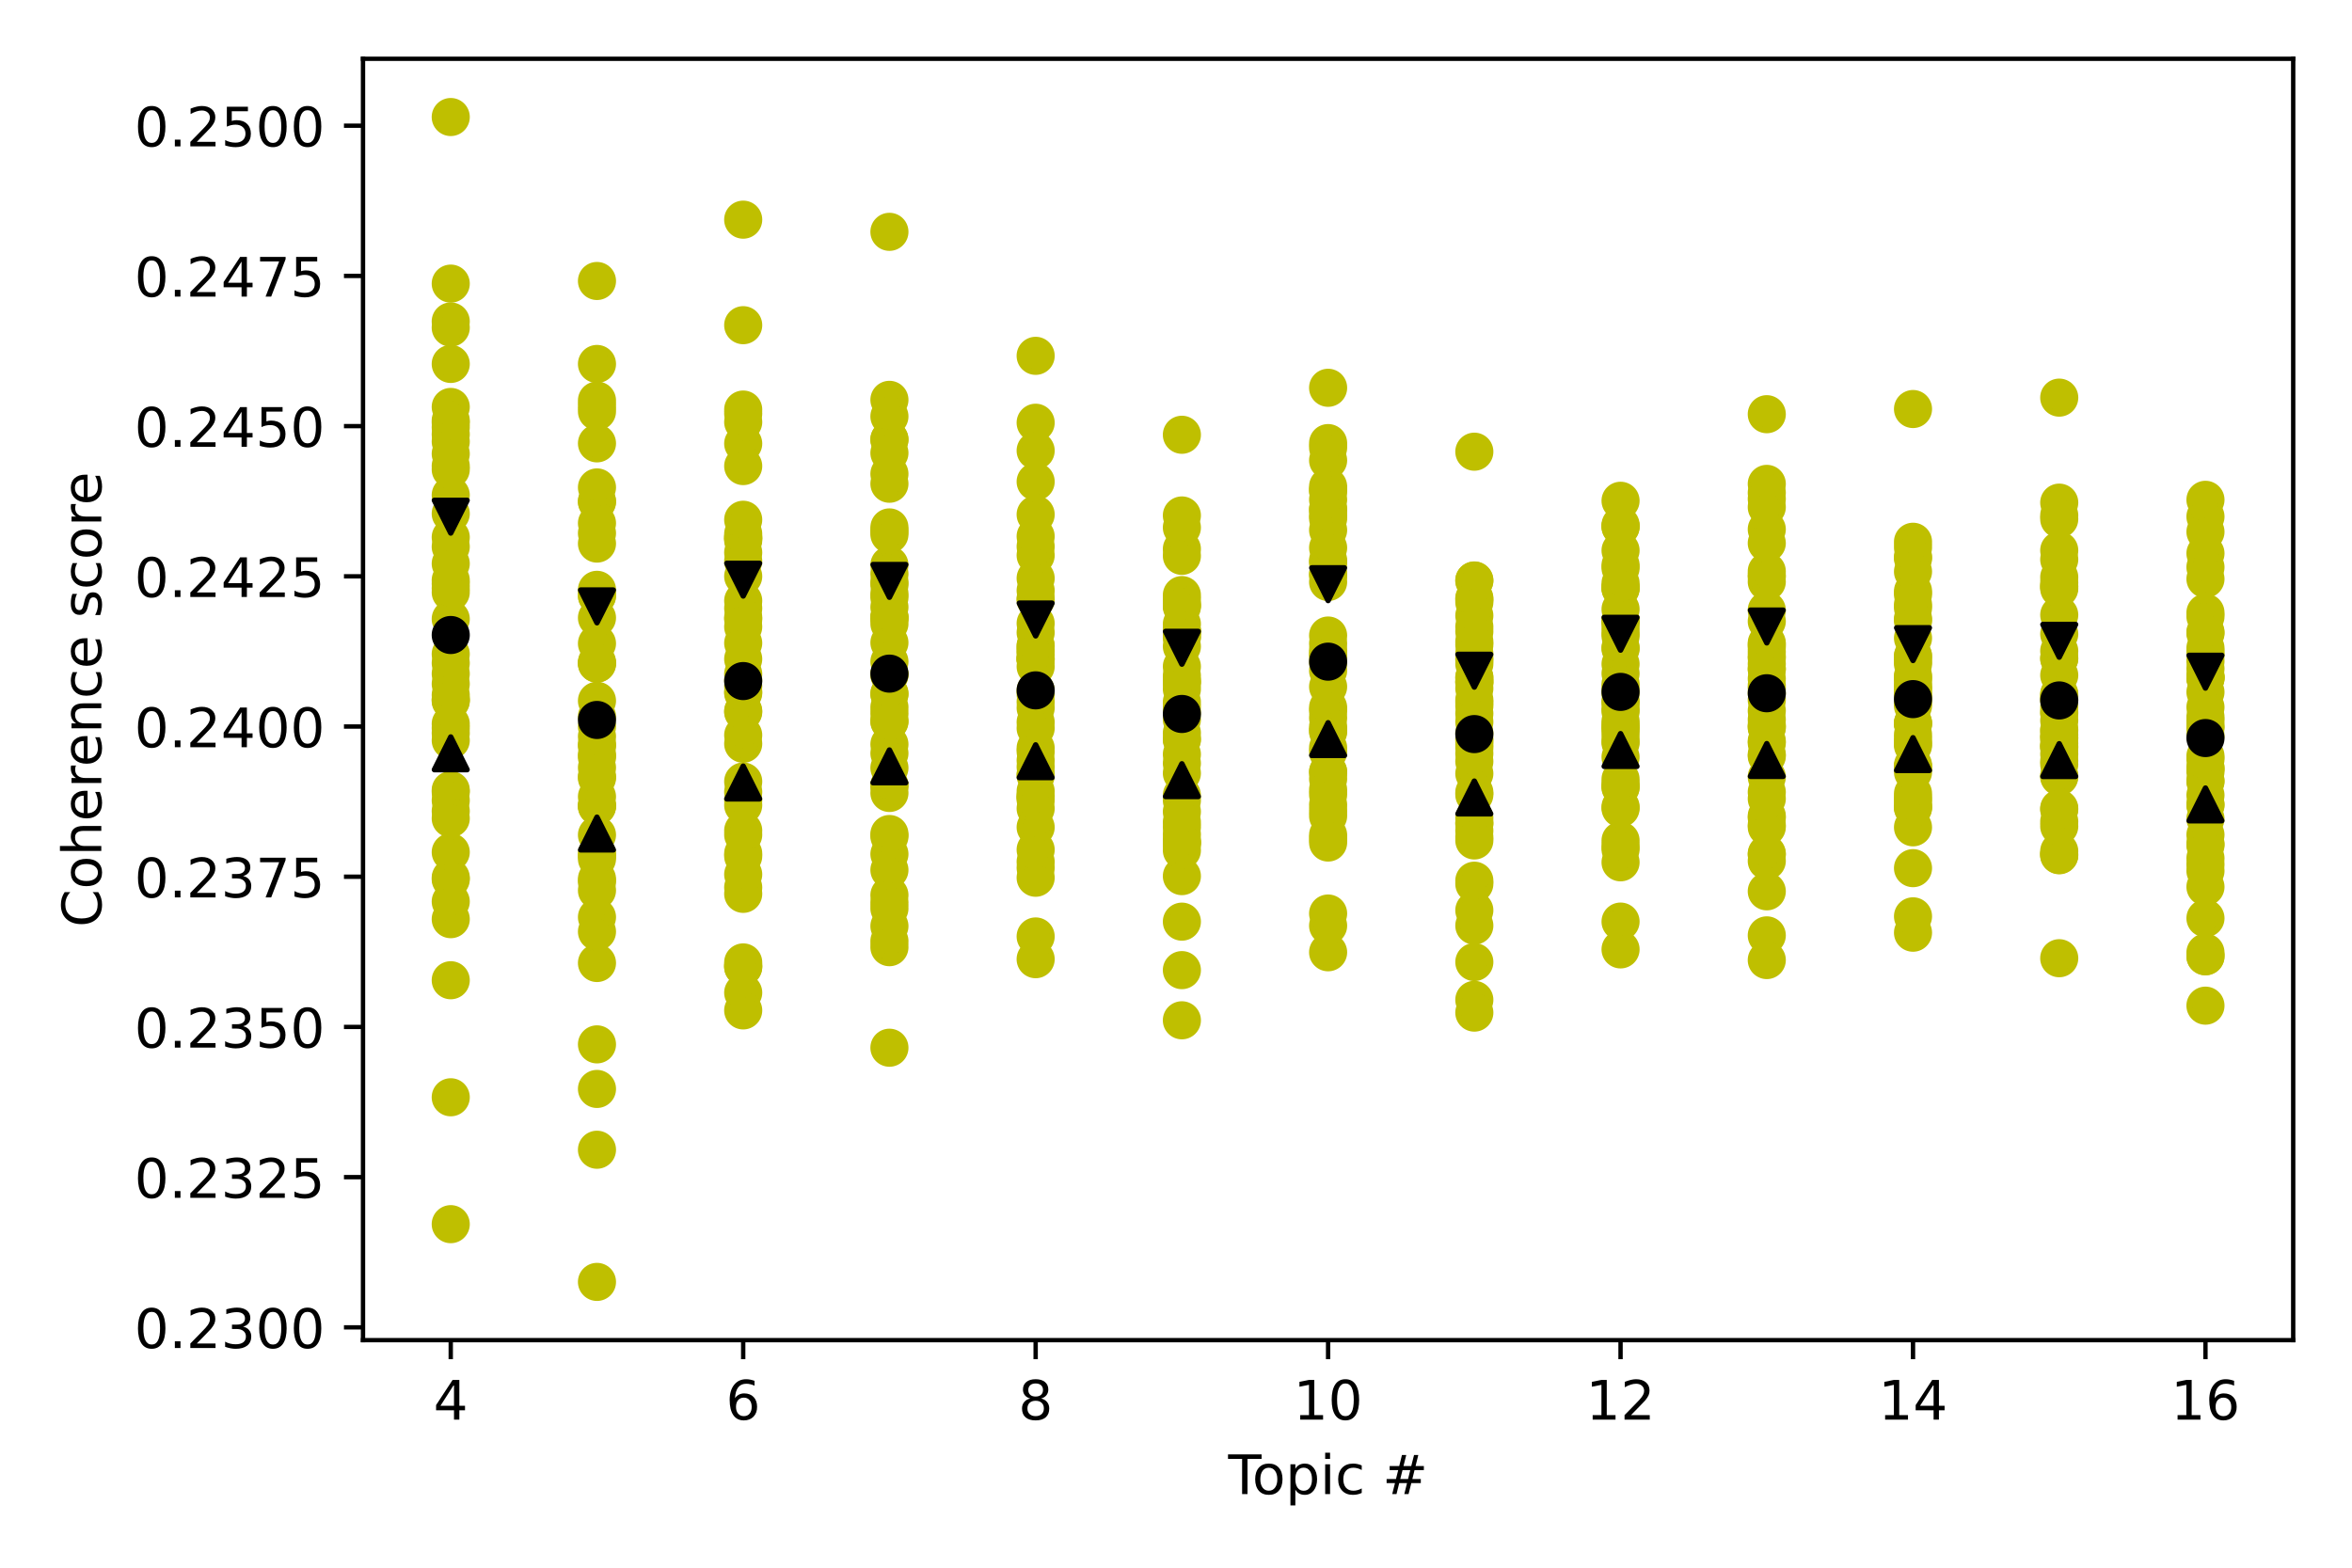 <?xml version="1.0" encoding="utf-8" standalone="no"?>
<!DOCTYPE svg PUBLIC "-//W3C//DTD SVG 1.1//EN"
  "http://www.w3.org/Graphics/SVG/1.1/DTD/svg11.dtd">
<!-- Created with matplotlib (https://matplotlib.org/) -->
<svg height="288pt" version="1.1" viewBox="0 0 432 288" width="432pt" xmlns="http://www.w3.org/2000/svg" xmlns:xlink="http://www.w3.org/1999/xlink">
 <defs>
  <style type="text/css">
*{stroke-linecap:butt;stroke-linejoin:round;}
  </style>
 </defs>
 <g id="figure_1">
  <g id="patch_1">
   <path d="M 0 288 
L 432 288 
L 432 0 
L 0 0 
z
" style="fill:#ffffff;"/>
  </g>
  <g id="axes_1">
   <g id="patch_2">
    <path d="M 66.675 246.2 
L 421.2 246.2 
L 421.2 10.8 
L 66.675 10.8 
z
" style="fill:#ffffff;"/>
   </g>
   <g id="matplotlib.axis_1">
    <g id="xtick_1">
     <g id="line2d_1">
      <defs>
       <path d="M 0 0 
L 0 3.5 
" id="me9850a66e0" style="stroke:#000000;stroke-width:0.8;"/>
      </defs>
      <g>
       <use style="stroke:#000000;stroke-width:0.8;" x="82.79" xlink:href="#me9850a66e0" y="246.2"/>
      </g>
     </g>
     <g id="text_1">
      <!-- 4 -->
      <defs>
       <path d="M 37.797 64.312 
L 12.891 25.391 
L 37.797 25.391 
z
M 35.203 72.906 
L 47.609 72.906 
L 47.609 25.391 
L 58.016 25.391 
L 58.016 17.188 
L 47.609 17.188 
L 47.609 0 
L 37.797 0 
L 37.797 17.188 
L 4.891 17.188 
L 4.891 26.703 
z
" id="DejaVuSans-52"/>
      </defs>
      <g transform="translate(79.609 260.798)scale(0.1 -0.1)">
       <use xlink:href="#DejaVuSans-52"/>
      </g>
     </g>
    </g>
    <g id="xtick_2">
     <g id="line2d_2">
      <g>
       <use style="stroke:#000000;stroke-width:0.8;" x="136.506" xlink:href="#me9850a66e0" y="246.2"/>
      </g>
     </g>
     <g id="text_2">
      <!-- 6 -->
      <defs>
       <path d="M 33.016 40.375 
Q 26.375 40.375 22.484 35.828 
Q 18.609 31.297 18.609 23.391 
Q 18.609 15.531 22.484 10.953 
Q 26.375 6.391 33.016 6.391 
Q 39.656 6.391 43.531 10.953 
Q 47.406 15.531 47.406 23.391 
Q 47.406 31.297 43.531 35.828 
Q 39.656 40.375 33.016 40.375 
z
M 52.594 71.297 
L 52.594 62.312 
Q 48.875 64.062 45.094 64.984 
Q 41.312 65.922 37.594 65.922 
Q 27.828 65.922 22.672 59.328 
Q 17.531 52.734 16.797 39.406 
Q 19.672 43.656 24.016 45.922 
Q 28.375 48.188 33.594 48.188 
Q 44.578 48.188 50.953 41.516 
Q 57.328 34.859 57.328 23.391 
Q 57.328 12.156 50.688 5.359 
Q 44.047 -1.422 33.016 -1.422 
Q 20.359 -1.422 13.672 8.266 
Q 6.984 17.969 6.984 36.375 
Q 6.984 53.656 15.188 63.938 
Q 23.391 74.219 37.203 74.219 
Q 40.922 74.219 44.703 73.484 
Q 48.484 72.75 52.594 71.297 
z
" id="DejaVuSans-54"/>
      </defs>
      <g transform="translate(133.324 260.798)scale(0.1 -0.1)">
       <use xlink:href="#DejaVuSans-54"/>
      </g>
     </g>
    </g>
    <g id="xtick_3">
     <g id="line2d_3">
      <g>
       <use style="stroke:#000000;stroke-width:0.8;" x="190.222" xlink:href="#me9850a66e0" y="246.2"/>
      </g>
     </g>
     <g id="text_3">
      <!-- 8 -->
      <defs>
       <path d="M 31.781 34.625 
Q 24.75 34.625 20.719 30.859 
Q 16.703 27.094 16.703 20.516 
Q 16.703 13.922 20.719 10.156 
Q 24.75 6.391 31.781 6.391 
Q 38.812 6.391 42.859 10.172 
Q 46.922 13.969 46.922 20.516 
Q 46.922 27.094 42.891 30.859 
Q 38.875 34.625 31.781 34.625 
z
M 21.922 38.812 
Q 15.578 40.375 12.031 44.719 
Q 8.5 49.078 8.5 55.328 
Q 8.5 64.062 14.719 69.141 
Q 20.953 74.219 31.781 74.219 
Q 42.672 74.219 48.875 69.141 
Q 55.078 64.062 55.078 55.328 
Q 55.078 49.078 51.531 44.719 
Q 48 40.375 41.703 38.812 
Q 48.828 37.156 52.797 32.312 
Q 56.781 27.484 56.781 20.516 
Q 56.781 9.906 50.312 4.234 
Q 43.844 -1.422 31.781 -1.422 
Q 19.734 -1.422 13.25 4.234 
Q 6.781 9.906 6.781 20.516 
Q 6.781 27.484 10.781 32.312 
Q 14.797 37.156 21.922 38.812 
z
M 18.312 54.391 
Q 18.312 48.734 21.844 45.562 
Q 25.391 42.391 31.781 42.391 
Q 38.141 42.391 41.719 45.562 
Q 45.312 48.734 45.312 54.391 
Q 45.312 60.062 41.719 63.234 
Q 38.141 66.406 31.781 66.406 
Q 25.391 66.406 21.844 63.234 
Q 18.312 60.062 18.312 54.391 
z
" id="DejaVuSans-56"/>
      </defs>
      <g transform="translate(187.04 260.798)scale(0.1 -0.1)">
       <use xlink:href="#DejaVuSans-56"/>
      </g>
     </g>
    </g>
    <g id="xtick_4">
     <g id="line2d_4">
      <g>
       <use style="stroke:#000000;stroke-width:0.8;" x="243.938" xlink:href="#me9850a66e0" y="246.2"/>
      </g>
     </g>
     <g id="text_4">
      <!-- 10 -->
      <defs>
       <path d="M 12.406 8.297 
L 28.516 8.297 
L 28.516 63.922 
L 10.984 60.406 
L 10.984 69.391 
L 28.422 72.906 
L 38.281 72.906 
L 38.281 8.297 
L 54.391 8.297 
L 54.391 0 
L 12.406 0 
z
" id="DejaVuSans-49"/>
       <path d="M 31.781 66.406 
Q 24.172 66.406 20.328 58.906 
Q 16.5 51.422 16.5 36.375 
Q 16.5 21.391 20.328 13.891 
Q 24.172 6.391 31.781 6.391 
Q 39.453 6.391 43.281 13.891 
Q 47.125 21.391 47.125 36.375 
Q 47.125 51.422 43.281 58.906 
Q 39.453 66.406 31.781 66.406 
z
M 31.781 74.219 
Q 44.047 74.219 50.516 64.516 
Q 56.984 54.828 56.984 36.375 
Q 56.984 17.969 50.516 8.266 
Q 44.047 -1.422 31.781 -1.422 
Q 19.531 -1.422 13.062 8.266 
Q 6.594 17.969 6.594 36.375 
Q 6.594 54.828 13.062 64.516 
Q 19.531 74.219 31.781 74.219 
z
" id="DejaVuSans-48"/>
      </defs>
      <g transform="translate(237.575 260.798)scale(0.1 -0.1)">
       <use xlink:href="#DejaVuSans-49"/>
       <use x="63.623" xlink:href="#DejaVuSans-48"/>
      </g>
     </g>
    </g>
    <g id="xtick_5">
     <g id="line2d_5">
      <g>
       <use style="stroke:#000000;stroke-width:0.8;" x="297.653" xlink:href="#me9850a66e0" y="246.2"/>
      </g>
     </g>
     <g id="text_5">
      <!-- 12 -->
      <defs>
       <path d="M 19.188 8.297 
L 53.609 8.297 
L 53.609 0 
L 7.328 0 
L 7.328 8.297 
Q 12.938 14.109 22.625 23.891 
Q 32.328 33.688 34.812 36.531 
Q 39.547 41.844 41.422 45.531 
Q 43.312 49.219 43.312 52.781 
Q 43.312 58.594 39.234 62.25 
Q 35.156 65.922 28.609 65.922 
Q 23.969 65.922 18.812 64.312 
Q 13.672 62.703 7.812 59.422 
L 7.812 69.391 
Q 13.766 71.781 18.938 73 
Q 24.125 74.219 28.422 74.219 
Q 39.75 74.219 46.484 68.547 
Q 53.219 62.891 53.219 53.422 
Q 53.219 48.922 51.531 44.891 
Q 49.859 40.875 45.406 35.406 
Q 44.188 33.984 37.641 27.219 
Q 31.109 20.453 19.188 8.297 
z
" id="DejaVuSans-50"/>
      </defs>
      <g transform="translate(291.291 260.798)scale(0.1 -0.1)">
       <use xlink:href="#DejaVuSans-49"/>
       <use x="63.623" xlink:href="#DejaVuSans-50"/>
      </g>
     </g>
    </g>
    <g id="xtick_6">
     <g id="line2d_6">
      <g>
       <use style="stroke:#000000;stroke-width:0.8;" x="351.369" xlink:href="#me9850a66e0" y="246.2"/>
      </g>
     </g>
     <g id="text_6">
      <!-- 14 -->
      <g transform="translate(345.007 260.798)scale(0.1 -0.1)">
       <use xlink:href="#DejaVuSans-49"/>
       <use x="63.623" xlink:href="#DejaVuSans-52"/>
      </g>
     </g>
    </g>
    <g id="xtick_7">
     <g id="line2d_7">
      <g>
       <use style="stroke:#000000;stroke-width:0.8;" x="405.085" xlink:href="#me9850a66e0" y="246.2"/>
      </g>
     </g>
     <g id="text_7">
      <!-- 16 -->
      <g transform="translate(398.723 260.798)scale(0.1 -0.1)">
       <use xlink:href="#DejaVuSans-49"/>
       <use x="63.623" xlink:href="#DejaVuSans-54"/>
      </g>
     </g>
    </g>
    <g id="text_8">
     <!-- Topic # -->
     <defs>
      <path d="M -0.297 72.906 
L 61.375 72.906 
L 61.375 64.594 
L 35.5 64.594 
L 35.5 0 
L 25.594 0 
L 25.594 64.594 
L -0.297 64.594 
z
" id="DejaVuSans-84"/>
      <path d="M 30.609 48.391 
Q 23.391 48.391 19.188 42.75 
Q 14.984 37.109 14.984 27.297 
Q 14.984 17.484 19.156 11.844 
Q 23.344 6.203 30.609 6.203 
Q 37.797 6.203 41.984 11.859 
Q 46.188 17.531 46.188 27.297 
Q 46.188 37.016 41.984 42.703 
Q 37.797 48.391 30.609 48.391 
z
M 30.609 56 
Q 42.328 56 49.016 48.375 
Q 55.719 40.766 55.719 27.297 
Q 55.719 13.875 49.016 6.219 
Q 42.328 -1.422 30.609 -1.422 
Q 18.844 -1.422 12.172 6.219 
Q 5.516 13.875 5.516 27.297 
Q 5.516 40.766 12.172 48.375 
Q 18.844 56 30.609 56 
z
" id="DejaVuSans-111"/>
      <path d="M 18.109 8.203 
L 18.109 -20.797 
L 9.078 -20.797 
L 9.078 54.688 
L 18.109 54.688 
L 18.109 46.391 
Q 20.953 51.266 25.266 53.625 
Q 29.594 56 35.594 56 
Q 45.562 56 51.781 48.094 
Q 58.016 40.188 58.016 27.297 
Q 58.016 14.406 51.781 6.484 
Q 45.562 -1.422 35.594 -1.422 
Q 29.594 -1.422 25.266 0.953 
Q 20.953 3.328 18.109 8.203 
z
M 48.688 27.297 
Q 48.688 37.203 44.609 42.844 
Q 40.531 48.484 33.406 48.484 
Q 26.266 48.484 22.188 42.844 
Q 18.109 37.203 18.109 27.297 
Q 18.109 17.391 22.188 11.75 
Q 26.266 6.109 33.406 6.109 
Q 40.531 6.109 44.609 11.75 
Q 48.688 17.391 48.688 27.297 
z
" id="DejaVuSans-112"/>
      <path d="M 9.422 54.688 
L 18.406 54.688 
L 18.406 0 
L 9.422 0 
z
M 9.422 75.984 
L 18.406 75.984 
L 18.406 64.594 
L 9.422 64.594 
z
" id="DejaVuSans-105"/>
      <path d="M 48.781 52.594 
L 48.781 44.188 
Q 44.969 46.297 41.141 47.344 
Q 37.312 48.391 33.406 48.391 
Q 24.656 48.391 19.812 42.844 
Q 14.984 37.312 14.984 27.297 
Q 14.984 17.281 19.812 11.734 
Q 24.656 6.203 33.406 6.203 
Q 37.312 6.203 41.141 7.25 
Q 44.969 8.297 48.781 10.406 
L 48.781 2.094 
Q 45.016 0.344 40.984 -0.531 
Q 36.969 -1.422 32.422 -1.422 
Q 20.062 -1.422 12.781 6.344 
Q 5.516 14.109 5.516 27.297 
Q 5.516 40.672 12.859 48.328 
Q 20.219 56 33.016 56 
Q 37.156 56 41.109 55.141 
Q 45.062 54.297 48.781 52.594 
z
" id="DejaVuSans-99"/>
      <path id="DejaVuSans-32"/>
      <path d="M 51.125 44 
L 36.922 44 
L 32.812 27.688 
L 47.125 27.688 
z
M 43.797 71.781 
L 38.719 51.516 
L 52.984 51.516 
L 58.109 71.781 
L 65.922 71.781 
L 60.891 51.516 
L 76.125 51.516 
L 76.125 44 
L 58.984 44 
L 54.984 27.688 
L 70.516 27.688 
L 70.516 20.219 
L 53.078 20.219 
L 48 0 
L 40.188 0 
L 45.219 20.219 
L 30.906 20.219 
L 25.875 0 
L 18.016 0 
L 23.094 20.219 
L 7.719 20.219 
L 7.719 27.688 
L 24.906 27.688 
L 29 44 
L 13.281 44 
L 13.281 51.516 
L 30.906 51.516 
L 35.891 71.781 
z
" id="DejaVuSans-35"/>
     </defs>
     <g transform="translate(225.583 274.477)scale(0.1 -0.1)">
      <use xlink:href="#DejaVuSans-84"/>
      <use x="44.084" xlink:href="#DejaVuSans-111"/>
      <use x="105.266" xlink:href="#DejaVuSans-112"/>
      <use x="168.742" xlink:href="#DejaVuSans-105"/>
      <use x="196.525" xlink:href="#DejaVuSans-99"/>
      <use x="251.506" xlink:href="#DejaVuSans-32"/>
      <use x="283.293" xlink:href="#DejaVuSans-35"/>
     </g>
    </g>
   </g>
   <g id="matplotlib.axis_2">
    <g id="ytick_1">
     <g id="line2d_8">
      <defs>
       <path d="M 0 0 
L -3.5 0 
" id="m3fafa960ee" style="stroke:#000000;stroke-width:0.8;"/>
      </defs>
      <g>
       <use style="stroke:#000000;stroke-width:0.8;" x="66.675" xlink:href="#m3fafa960ee" y="243.847"/>
      </g>
     </g>
     <g id="text_9">
      <!-- 0.2300 -->
      <defs>
       <path d="M 10.688 12.406 
L 21 12.406 
L 21 0 
L 10.688 0 
z
" id="DejaVuSans-46"/>
       <path d="M 40.578 39.312 
Q 47.656 37.797 51.625 33 
Q 55.609 28.219 55.609 21.188 
Q 55.609 10.406 48.188 4.484 
Q 40.766 -1.422 27.094 -1.422 
Q 22.516 -1.422 17.656 -0.516 
Q 12.797 0.391 7.625 2.203 
L 7.625 11.719 
Q 11.719 9.328 16.594 8.109 
Q 21.484 6.891 26.812 6.891 
Q 36.078 6.891 40.938 10.547 
Q 45.797 14.203 45.797 21.188 
Q 45.797 27.641 41.281 31.266 
Q 36.766 34.906 28.719 34.906 
L 20.219 34.906 
L 20.219 43.016 
L 29.109 43.016 
Q 36.375 43.016 40.234 45.922 
Q 44.094 48.828 44.094 54.297 
Q 44.094 59.906 40.109 62.906 
Q 36.141 65.922 28.719 65.922 
Q 24.656 65.922 20.016 65.031 
Q 15.375 64.156 9.812 62.312 
L 9.812 71.094 
Q 15.438 72.656 20.344 73.438 
Q 25.25 74.219 29.594 74.219 
Q 40.828 74.219 47.359 69.109 
Q 53.906 64.016 53.906 55.328 
Q 53.906 49.266 50.438 45.094 
Q 46.969 40.922 40.578 39.312 
z
" id="DejaVuSans-51"/>
      </defs>
      <g transform="translate(24.684 247.646)scale(0.1 -0.1)">
       <use xlink:href="#DejaVuSans-48"/>
       <use x="63.623" xlink:href="#DejaVuSans-46"/>
       <use x="95.41" xlink:href="#DejaVuSans-50"/>
       <use x="159.033" xlink:href="#DejaVuSans-51"/>
       <use x="222.656" xlink:href="#DejaVuSans-48"/>
       <use x="286.279" xlink:href="#DejaVuSans-48"/>
      </g>
     </g>
    </g>
    <g id="ytick_2">
     <g id="line2d_9">
      <g>
       <use style="stroke:#000000;stroke-width:0.8;" x="66.675" xlink:href="#m3fafa960ee" y="216.253"/>
      </g>
     </g>
     <g id="text_10">
      <!-- 0.2325 -->
      <defs>
       <path d="M 10.797 72.906 
L 49.516 72.906 
L 49.516 64.594 
L 19.828 64.594 
L 19.828 46.734 
Q 21.969 47.469 24.109 47.828 
Q 26.266 48.188 28.422 48.188 
Q 40.625 48.188 47.75 41.5 
Q 54.891 34.812 54.891 23.391 
Q 54.891 11.625 47.562 5.094 
Q 40.234 -1.422 26.906 -1.422 
Q 22.312 -1.422 17.547 -0.641 
Q 12.797 0.141 7.719 1.703 
L 7.719 11.625 
Q 12.109 9.234 16.797 8.062 
Q 21.484 6.891 26.703 6.891 
Q 35.156 6.891 40.078 11.328 
Q 45.016 15.766 45.016 23.391 
Q 45.016 31 40.078 35.438 
Q 35.156 39.891 26.703 39.891 
Q 22.75 39.891 18.812 39.016 
Q 14.891 38.141 10.797 36.281 
z
" id="DejaVuSans-53"/>
      </defs>
      <g transform="translate(24.684 220.052)scale(0.1 -0.1)">
       <use xlink:href="#DejaVuSans-48"/>
       <use x="63.623" xlink:href="#DejaVuSans-46"/>
       <use x="95.41" xlink:href="#DejaVuSans-50"/>
       <use x="159.033" xlink:href="#DejaVuSans-51"/>
       <use x="222.656" xlink:href="#DejaVuSans-50"/>
       <use x="286.279" xlink:href="#DejaVuSans-53"/>
      </g>
     </g>
    </g>
    <g id="ytick_3">
     <g id="line2d_10">
      <g>
       <use style="stroke:#000000;stroke-width:0.8;" x="66.675" xlink:href="#m3fafa960ee" y="188.659"/>
      </g>
     </g>
     <g id="text_11">
      <!-- 0.2350 -->
      <g transform="translate(24.684 192.458)scale(0.1 -0.1)">
       <use xlink:href="#DejaVuSans-48"/>
       <use x="63.623" xlink:href="#DejaVuSans-46"/>
       <use x="95.41" xlink:href="#DejaVuSans-50"/>
       <use x="159.033" xlink:href="#DejaVuSans-51"/>
       <use x="222.656" xlink:href="#DejaVuSans-53"/>
       <use x="286.279" xlink:href="#DejaVuSans-48"/>
      </g>
     </g>
    </g>
    <g id="ytick_4">
     <g id="line2d_11">
      <g>
       <use style="stroke:#000000;stroke-width:0.8;" x="66.675" xlink:href="#m3fafa960ee" y="161.064"/>
      </g>
     </g>
     <g id="text_12">
      <!-- 0.2375 -->
      <defs>
       <path d="M 8.203 72.906 
L 55.078 72.906 
L 55.078 68.703 
L 28.609 0 
L 18.312 0 
L 43.219 64.594 
L 8.203 64.594 
z
" id="DejaVuSans-55"/>
      </defs>
      <g transform="translate(24.684 164.864)scale(0.1 -0.1)">
       <use xlink:href="#DejaVuSans-48"/>
       <use x="63.623" xlink:href="#DejaVuSans-46"/>
       <use x="95.41" xlink:href="#DejaVuSans-50"/>
       <use x="159.033" xlink:href="#DejaVuSans-51"/>
       <use x="222.656" xlink:href="#DejaVuSans-55"/>
       <use x="286.279" xlink:href="#DejaVuSans-53"/>
      </g>
     </g>
    </g>
    <g id="ytick_5">
     <g id="line2d_12">
      <g>
       <use style="stroke:#000000;stroke-width:0.8;" x="66.675" xlink:href="#m3fafa960ee" y="133.47"/>
      </g>
     </g>
     <g id="text_13">
      <!-- 0.2400 -->
      <g transform="translate(24.684 137.27)scale(0.1 -0.1)">
       <use xlink:href="#DejaVuSans-48"/>
       <use x="63.623" xlink:href="#DejaVuSans-46"/>
       <use x="95.41" xlink:href="#DejaVuSans-50"/>
       <use x="159.033" xlink:href="#DejaVuSans-52"/>
       <use x="222.656" xlink:href="#DejaVuSans-48"/>
       <use x="286.279" xlink:href="#DejaVuSans-48"/>
      </g>
     </g>
    </g>
    <g id="ytick_6">
     <g id="line2d_13">
      <g>
       <use style="stroke:#000000;stroke-width:0.8;" x="66.675" xlink:href="#m3fafa960ee" y="105.876"/>
      </g>
     </g>
     <g id="text_14">
      <!-- 0.2425 -->
      <g transform="translate(24.684 109.675)scale(0.1 -0.1)">
       <use xlink:href="#DejaVuSans-48"/>
       <use x="63.623" xlink:href="#DejaVuSans-46"/>
       <use x="95.41" xlink:href="#DejaVuSans-50"/>
       <use x="159.033" xlink:href="#DejaVuSans-52"/>
       <use x="222.656" xlink:href="#DejaVuSans-50"/>
       <use x="286.279" xlink:href="#DejaVuSans-53"/>
      </g>
     </g>
    </g>
    <g id="ytick_7">
     <g id="line2d_14">
      <g>
       <use style="stroke:#000000;stroke-width:0.8;" x="66.675" xlink:href="#m3fafa960ee" y="78.282"/>
      </g>
     </g>
     <g id="text_15">
      <!-- 0.2450 -->
      <g transform="translate(24.684 82.081)scale(0.1 -0.1)">
       <use xlink:href="#DejaVuSans-48"/>
       <use x="63.623" xlink:href="#DejaVuSans-46"/>
       <use x="95.41" xlink:href="#DejaVuSans-50"/>
       <use x="159.033" xlink:href="#DejaVuSans-52"/>
       <use x="222.656" xlink:href="#DejaVuSans-53"/>
       <use x="286.279" xlink:href="#DejaVuSans-48"/>
      </g>
     </g>
    </g>
    <g id="ytick_8">
     <g id="line2d_15">
      <g>
       <use style="stroke:#000000;stroke-width:0.8;" x="66.675" xlink:href="#m3fafa960ee" y="50.688"/>
      </g>
     </g>
     <g id="text_16">
      <!-- 0.2475 -->
      <g transform="translate(24.684 54.487)scale(0.1 -0.1)">
       <use xlink:href="#DejaVuSans-48"/>
       <use x="63.623" xlink:href="#DejaVuSans-46"/>
       <use x="95.41" xlink:href="#DejaVuSans-50"/>
       <use x="159.033" xlink:href="#DejaVuSans-52"/>
       <use x="222.656" xlink:href="#DejaVuSans-55"/>
       <use x="286.279" xlink:href="#DejaVuSans-53"/>
      </g>
     </g>
    </g>
    <g id="ytick_9">
     <g id="line2d_16">
      <g>
       <use style="stroke:#000000;stroke-width:0.8;" x="66.675" xlink:href="#m3fafa960ee" y="23.094"/>
      </g>
     </g>
     <g id="text_17">
      <!-- 0.2500 -->
      <g transform="translate(24.684 26.893)scale(0.1 -0.1)">
       <use xlink:href="#DejaVuSans-48"/>
       <use x="63.623" xlink:href="#DejaVuSans-46"/>
       <use x="95.41" xlink:href="#DejaVuSans-50"/>
       <use x="159.033" xlink:href="#DejaVuSans-53"/>
       <use x="222.656" xlink:href="#DejaVuSans-48"/>
       <use x="286.279" xlink:href="#DejaVuSans-48"/>
      </g>
     </g>
    </g>
    <g id="text_18">
     <!-- Coherence score -->
     <defs>
      <path d="M 64.406 67.281 
L 64.406 56.891 
Q 59.422 61.531 53.781 63.812 
Q 48.141 66.109 41.797 66.109 
Q 29.297 66.109 22.656 58.469 
Q 16.016 50.828 16.016 36.375 
Q 16.016 21.969 22.656 14.328 
Q 29.297 6.688 41.797 6.688 
Q 48.141 6.688 53.781 8.984 
Q 59.422 11.281 64.406 15.922 
L 64.406 5.609 
Q 59.234 2.094 53.438 0.328 
Q 47.656 -1.422 41.219 -1.422 
Q 24.656 -1.422 15.125 8.703 
Q 5.609 18.844 5.609 36.375 
Q 5.609 53.953 15.125 64.078 
Q 24.656 74.219 41.219 74.219 
Q 47.75 74.219 53.531 72.484 
Q 59.328 70.75 64.406 67.281 
z
" id="DejaVuSans-67"/>
      <path d="M 54.891 33.016 
L 54.891 0 
L 45.906 0 
L 45.906 32.719 
Q 45.906 40.484 42.875 44.328 
Q 39.844 48.188 33.797 48.188 
Q 26.516 48.188 22.312 43.547 
Q 18.109 38.922 18.109 30.906 
L 18.109 0 
L 9.078 0 
L 9.078 75.984 
L 18.109 75.984 
L 18.109 46.188 
Q 21.344 51.125 25.703 53.562 
Q 30.078 56 35.797 56 
Q 45.219 56 50.047 50.172 
Q 54.891 44.344 54.891 33.016 
z
" id="DejaVuSans-104"/>
      <path d="M 56.203 29.594 
L 56.203 25.203 
L 14.891 25.203 
Q 15.484 15.922 20.484 11.062 
Q 25.484 6.203 34.422 6.203 
Q 39.594 6.203 44.453 7.469 
Q 49.312 8.734 54.109 11.281 
L 54.109 2.781 
Q 49.266 0.734 44.188 -0.344 
Q 39.109 -1.422 33.891 -1.422 
Q 20.797 -1.422 13.156 6.188 
Q 5.516 13.812 5.516 26.812 
Q 5.516 40.234 12.766 48.109 
Q 20.016 56 32.328 56 
Q 43.359 56 49.781 48.891 
Q 56.203 41.797 56.203 29.594 
z
M 47.219 32.234 
Q 47.125 39.594 43.094 43.984 
Q 39.062 48.391 32.422 48.391 
Q 24.906 48.391 20.391 44.141 
Q 15.875 39.891 15.188 32.172 
z
" id="DejaVuSans-101"/>
      <path d="M 41.109 46.297 
Q 39.594 47.172 37.812 47.578 
Q 36.031 48 33.891 48 
Q 26.266 48 22.188 43.047 
Q 18.109 38.094 18.109 28.812 
L 18.109 0 
L 9.078 0 
L 9.078 54.688 
L 18.109 54.688 
L 18.109 46.188 
Q 20.953 51.172 25.484 53.578 
Q 30.031 56 36.531 56 
Q 37.453 56 38.578 55.875 
Q 39.703 55.766 41.062 55.516 
z
" id="DejaVuSans-114"/>
      <path d="M 54.891 33.016 
L 54.891 0 
L 45.906 0 
L 45.906 32.719 
Q 45.906 40.484 42.875 44.328 
Q 39.844 48.188 33.797 48.188 
Q 26.516 48.188 22.312 43.547 
Q 18.109 38.922 18.109 30.906 
L 18.109 0 
L 9.078 0 
L 9.078 54.688 
L 18.109 54.688 
L 18.109 46.188 
Q 21.344 51.125 25.703 53.562 
Q 30.078 56 35.797 56 
Q 45.219 56 50.047 50.172 
Q 54.891 44.344 54.891 33.016 
z
" id="DejaVuSans-110"/>
      <path d="M 44.281 53.078 
L 44.281 44.578 
Q 40.484 46.531 36.375 47.5 
Q 32.281 48.484 27.875 48.484 
Q 21.188 48.484 17.844 46.438 
Q 14.5 44.391 14.5 40.281 
Q 14.5 37.156 16.891 35.375 
Q 19.281 33.594 26.516 31.984 
L 29.594 31.297 
Q 39.156 29.25 43.188 25.516 
Q 47.219 21.781 47.219 15.094 
Q 47.219 7.469 41.188 3.016 
Q 35.156 -1.422 24.609 -1.422 
Q 20.219 -1.422 15.453 -0.562 
Q 10.688 0.297 5.422 2 
L 5.422 11.281 
Q 10.406 8.688 15.234 7.391 
Q 20.062 6.109 24.812 6.109 
Q 31.156 6.109 34.562 8.281 
Q 37.984 10.453 37.984 14.406 
Q 37.984 18.062 35.516 20.016 
Q 33.062 21.969 24.703 23.781 
L 21.578 24.516 
Q 13.234 26.266 9.516 29.906 
Q 5.812 33.547 5.812 39.891 
Q 5.812 47.609 11.281 51.797 
Q 16.75 56 26.812 56 
Q 31.781 56 36.172 55.266 
Q 40.578 54.547 44.281 53.078 
z
" id="DejaVuSans-115"/>
     </defs>
     <g transform="translate(18.605 170.332)rotate(-90)scale(0.1 -0.1)">
      <use xlink:href="#DejaVuSans-67"/>
      <use x="69.824" xlink:href="#DejaVuSans-111"/>
      <use x="131.006" xlink:href="#DejaVuSans-104"/>
      <use x="194.385" xlink:href="#DejaVuSans-101"/>
      <use x="255.908" xlink:href="#DejaVuSans-114"/>
      <use x="294.771" xlink:href="#DejaVuSans-101"/>
      <use x="356.295" xlink:href="#DejaVuSans-110"/>
      <use x="419.674" xlink:href="#DejaVuSans-99"/>
      <use x="474.654" xlink:href="#DejaVuSans-101"/>
      <use x="536.178" xlink:href="#DejaVuSans-32"/>
      <use x="567.965" xlink:href="#DejaVuSans-115"/>
      <use x="620.064" xlink:href="#DejaVuSans-99"/>
      <use x="675.045" xlink:href="#DejaVuSans-111"/>
      <use x="736.227" xlink:href="#DejaVuSans-114"/>
      <use x="775.09" xlink:href="#DejaVuSans-101"/>
     </g>
    </g>
   </g>
   <g id="line2d_17">
    <defs>
     <path d="M 0 3 
C 0.796 3 1.559 2.684 2.121 2.121 
C 2.684 1.559 3 0.796 3 0 
C 3 -0.796 2.684 -1.559 2.121 -2.121 
C 1.559 -2.684 0.796 -3 0 -3 
C -0.796 -3 -1.559 -2.684 -2.121 -2.121 
C -2.684 -1.559 -3 -0.796 -3 0 
C -3 0.796 -2.684 1.559 -2.121 2.121 
C -1.559 2.684 -0.796 3 0 3 
z
" id="m5066eb0b93" style="stroke:#bfbf00;"/>
    </defs>
    <g clip-path="url(#p144afb3b76)">
     <use style="fill:#bfbf00;stroke:#bfbf00;" x="82.79" xlink:href="#m5066eb0b93" y="161.245"/>
     <use style="fill:#bfbf00;stroke:#bfbf00;" x="109.648" xlink:href="#m5066eb0b93" y="147.942"/>
     <use style="fill:#bfbf00;stroke:#bfbf00;" x="136.506" xlink:href="#m5066eb0b93" y="81.496"/>
     <use style="fill:#bfbf00;stroke:#bfbf00;" x="163.364" xlink:href="#m5066eb0b93" y="166.898"/>
     <use style="fill:#bfbf00;stroke:#bfbf00;" x="190.222" xlink:href="#m5066eb0b93" y="130.043"/>
     <use style="fill:#bfbf00;stroke:#bfbf00;" x="217.08" xlink:href="#m5066eb0b93" y="125.091"/>
     <use style="fill:#bfbf00;stroke:#bfbf00;" x="243.938" xlink:href="#m5066eb0b93" y="105.57"/>
     <use style="fill:#bfbf00;stroke:#bfbf00;" x="270.795" xlink:href="#m5066eb0b93" y="162.367"/>
     <use style="fill:#bfbf00;stroke:#bfbf00;" x="297.653" xlink:href="#m5066eb0b93" y="103.822"/>
     <use style="fill:#bfbf00;stroke:#bfbf00;" x="324.511" xlink:href="#m5066eb0b93" y="119.754"/>
     <use style="fill:#bfbf00;stroke:#bfbf00;" x="351.369" xlink:href="#m5066eb0b93" y="126.063"/>
     <use style="fill:#bfbf00;stroke:#bfbf00;" x="378.227" xlink:href="#m5066eb0b93" y="135.575"/>
     <use style="fill:#bfbf00;stroke:#bfbf00;" x="405.085" xlink:href="#m5066eb0b93" y="106.364"/>
    </g>
   </g>
   <g id="line2d_18">
    <g clip-path="url(#p144afb3b76)">
     <use style="fill:#bfbf00;stroke:#bfbf00;" x="82.79" xlink:href="#m5066eb0b93" y="168.861"/>
     <use style="fill:#bfbf00;stroke:#bfbf00;" x="109.648" xlink:href="#m5066eb0b93" y="128.737"/>
     <use style="fill:#bfbf00;stroke:#bfbf00;" x="136.506" xlink:href="#m5066eb0b93" y="147.926"/>
     <use style="fill:#bfbf00;stroke:#bfbf00;" x="163.364" xlink:href="#m5066eb0b93" y="174.009"/>
     <use style="fill:#bfbf00;stroke:#bfbf00;" x="190.222" xlink:href="#m5066eb0b93" y="118.613"/>
     <use style="fill:#bfbf00;stroke:#bfbf00;" x="217.08" xlink:href="#m5066eb0b93" y="109.324"/>
     <use style="fill:#bfbf00;stroke:#bfbf00;" x="243.938" xlink:href="#m5066eb0b93" y="131.883"/>
     <use style="fill:#bfbf00;stroke:#bfbf00;" x="270.795" xlink:href="#m5066eb0b93" y="121.974"/>
     <use style="fill:#bfbf00;stroke:#bfbf00;" x="297.653" xlink:href="#m5066eb0b93" y="143.152"/>
     <use style="fill:#bfbf00;stroke:#bfbf00;" x="324.511" xlink:href="#m5066eb0b93" y="149.908"/>
     <use style="fill:#bfbf00;stroke:#bfbf00;" x="351.369" xlink:href="#m5066eb0b93" y="171.348"/>
     <use style="fill:#bfbf00;stroke:#bfbf00;" x="378.227" xlink:href="#m5066eb0b93" y="157.057"/>
     <use style="fill:#bfbf00;stroke:#bfbf00;" x="405.085" xlink:href="#m5066eb0b93" y="141.16"/>
    </g>
   </g>
   <g id="line2d_19">
    <g clip-path="url(#p144afb3b76)">
     <use style="fill:#bfbf00;stroke:#bfbf00;" x="82.79" xlink:href="#m5066eb0b93" y="161.539"/>
     <use style="fill:#bfbf00;stroke:#bfbf00;" x="109.648" xlink:href="#m5066eb0b93" y="135.297"/>
     <use style="fill:#bfbf00;stroke:#bfbf00;" x="136.506" xlink:href="#m5066eb0b93" y="177.654"/>
     <use style="fill:#bfbf00;stroke:#bfbf00;" x="163.364" xlink:href="#m5066eb0b93" y="111.534"/>
     <use style="fill:#bfbf00;stroke:#bfbf00;" x="190.222" xlink:href="#m5066eb0b93" y="77.662"/>
     <use style="fill:#bfbf00;stroke:#bfbf00;" x="217.08" xlink:href="#m5066eb0b93" y="126.595"/>
     <use style="fill:#bfbf00;stroke:#bfbf00;" x="243.938" xlink:href="#m5066eb0b93" y="141.84"/>
     <use style="fill:#bfbf00;stroke:#bfbf00;" x="270.795" xlink:href="#m5066eb0b93" y="136.739"/>
     <use style="fill:#bfbf00;stroke:#bfbf00;" x="297.653" xlink:href="#m5066eb0b93" y="169.306"/>
     <use style="fill:#bfbf00;stroke:#bfbf00;" x="324.511" xlink:href="#m5066eb0b93" y="151.541"/>
     <use style="fill:#bfbf00;stroke:#bfbf00;" x="351.369" xlink:href="#m5066eb0b93" y="126.816"/>
     <use style="fill:#bfbf00;stroke:#bfbf00;" x="378.227" xlink:href="#m5066eb0b93" y="137.053"/>
     <use style="fill:#bfbf00;stroke:#bfbf00;" x="405.085" xlink:href="#m5066eb0b93" y="132.409"/>
    </g>
   </g>
   <g id="line2d_20">
    <g clip-path="url(#p144afb3b76)">
     <use style="fill:#bfbf00;stroke:#bfbf00;" x="82.79" xlink:href="#m5066eb0b93" y="128.791"/>
     <use style="fill:#bfbf00;stroke:#bfbf00;" x="109.648" xlink:href="#m5066eb0b93" y="138.632"/>
     <use style="fill:#bfbf00;stroke:#bfbf00;" x="136.506" xlink:href="#m5066eb0b93" y="182.363"/>
     <use style="fill:#bfbf00;stroke:#bfbf00;" x="163.364" xlink:href="#m5066eb0b93" y="80.753"/>
     <use style="fill:#bfbf00;stroke:#bfbf00;" x="190.222" xlink:href="#m5066eb0b93" y="172.038"/>
     <use style="fill:#bfbf00;stroke:#bfbf00;" x="217.08" xlink:href="#m5066eb0b93" y="115.954"/>
     <use style="fill:#bfbf00;stroke:#bfbf00;" x="243.938" xlink:href="#m5066eb0b93" y="81.399"/>
     <use style="fill:#bfbf00;stroke:#bfbf00;" x="270.795" xlink:href="#m5066eb0b93" y="121.321"/>
     <use style="fill:#bfbf00;stroke:#bfbf00;" x="297.653" xlink:href="#m5066eb0b93" y="107.968"/>
     <use style="fill:#bfbf00;stroke:#bfbf00;" x="324.511" xlink:href="#m5066eb0b93" y="133.672"/>
     <use style="fill:#bfbf00;stroke:#bfbf00;" x="351.369" xlink:href="#m5066eb0b93" y="134.951"/>
     <use style="fill:#bfbf00;stroke:#bfbf00;" x="378.227" xlink:href="#m5066eb0b93" y="137.229"/>
     <use style="fill:#bfbf00;stroke:#bfbf00;" x="405.085" xlink:href="#m5066eb0b93" y="158.811"/>
    </g>
   </g>
   <g id="line2d_21">
    <g clip-path="url(#p144afb3b76)">
     <use style="fill:#bfbf00;stroke:#bfbf00;" x="82.79" xlink:href="#m5066eb0b93" y="79.776"/>
     <use style="fill:#bfbf00;stroke:#bfbf00;" x="109.648" xlink:href="#m5066eb0b93" y="99.862"/>
     <use style="fill:#bfbf00;stroke:#bfbf00;" x="136.506" xlink:href="#m5066eb0b93" y="105.878"/>
     <use style="fill:#bfbf00;stroke:#bfbf00;" x="163.364" xlink:href="#m5066eb0b93" y="153.655"/>
     <use style="fill:#bfbf00;stroke:#bfbf00;" x="190.222" xlink:href="#m5066eb0b93" y="132.666"/>
     <use style="fill:#bfbf00;stroke:#bfbf00;" x="217.08" xlink:href="#m5066eb0b93" y="160.952"/>
     <use style="fill:#bfbf00;stroke:#bfbf00;" x="243.938" xlink:href="#m5066eb0b93" y="106.923"/>
     <use style="fill:#bfbf00;stroke:#bfbf00;" x="270.795" xlink:href="#m5066eb0b93" y="132.621"/>
     <use style="fill:#bfbf00;stroke:#bfbf00;" x="297.653" xlink:href="#m5066eb0b93" y="104.359"/>
     <use style="fill:#bfbf00;stroke:#bfbf00;" x="324.511" xlink:href="#m5066eb0b93" y="150.249"/>
     <use style="fill:#bfbf00;stroke:#bfbf00;" x="351.369" xlink:href="#m5066eb0b93" y="124.148"/>
     <use style="fill:#bfbf00;stroke:#bfbf00;" x="378.227" xlink:href="#m5066eb0b93" y="132.365"/>
     <use style="fill:#bfbf00;stroke:#bfbf00;" x="405.085" xlink:href="#m5066eb0b93" y="94.906"/>
    </g>
   </g>
   <g id="line2d_22">
    <g clip-path="url(#p144afb3b76)">
     <use style="fill:#bfbf00;stroke:#bfbf00;" x="82.79" xlink:href="#m5066eb0b93" y="59.054"/>
     <use style="fill:#bfbf00;stroke:#bfbf00;" x="109.648" xlink:href="#m5066eb0b93" y="92.085"/>
     <use style="fill:#bfbf00;stroke:#bfbf00;" x="136.506" xlink:href="#m5066eb0b93" y="126.092"/>
     <use style="fill:#bfbf00;stroke:#bfbf00;" x="163.364" xlink:href="#m5066eb0b93" y="136.729"/>
     <use style="fill:#bfbf00;stroke:#bfbf00;" x="190.222" xlink:href="#m5066eb0b93" y="138.074"/>
     <use style="fill:#bfbf00;stroke:#bfbf00;" x="217.08" xlink:href="#m5066eb0b93" y="117.053"/>
     <use style="fill:#bfbf00;stroke:#bfbf00;" x="243.938" xlink:href="#m5066eb0b93" y="174.942"/>
     <use style="fill:#bfbf00;stroke:#bfbf00;" x="270.795" xlink:href="#m5066eb0b93" y="129.08"/>
     <use style="fill:#bfbf00;stroke:#bfbf00;" x="297.653" xlink:href="#m5066eb0b93" y="115.171"/>
     <use style="fill:#bfbf00;stroke:#bfbf00;" x="324.511" xlink:href="#m5066eb0b93" y="138.616"/>
     <use style="fill:#bfbf00;stroke:#bfbf00;" x="351.369" xlink:href="#m5066eb0b93" y="140.942"/>
     <use style="fill:#bfbf00;stroke:#bfbf00;" x="378.227" xlink:href="#m5066eb0b93" y="131.022"/>
     <use style="fill:#bfbf00;stroke:#bfbf00;" x="405.085" xlink:href="#m5066eb0b93" y="174.989"/>
    </g>
   </g>
   <g id="line2d_23">
    <g clip-path="url(#p144afb3b76)">
     <use style="fill:#bfbf00;stroke:#bfbf00;" x="82.79" xlink:href="#m5066eb0b93" y="224.892"/>
     <use style="fill:#bfbf00;stroke:#bfbf00;" x="109.648" xlink:href="#m5066eb0b93" y="66.864"/>
     <use style="fill:#bfbf00;stroke:#bfbf00;" x="136.506" xlink:href="#m5066eb0b93" y="130.618"/>
     <use style="fill:#bfbf00;stroke:#bfbf00;" x="163.364" xlink:href="#m5066eb0b93" y="131.076"/>
     <use style="fill:#bfbf00;stroke:#bfbf00;" x="190.222" xlink:href="#m5066eb0b93" y="142.259"/>
     <use style="fill:#bfbf00;stroke:#bfbf00;" x="217.08" xlink:href="#m5066eb0b93" y="154.401"/>
     <use style="fill:#bfbf00;stroke:#bfbf00;" x="243.938" xlink:href="#m5066eb0b93" y="129.965"/>
     <use style="fill:#bfbf00;stroke:#bfbf00;" x="270.795" xlink:href="#m5066eb0b93" y="109.896"/>
     <use style="fill:#bfbf00;stroke:#bfbf00;" x="297.653" xlink:href="#m5066eb0b93" y="114.215"/>
     <use style="fill:#bfbf00;stroke:#bfbf00;" x="324.511" xlink:href="#m5066eb0b93" y="76.093"/>
     <use style="fill:#bfbf00;stroke:#bfbf00;" x="351.369" xlink:href="#m5066eb0b93" y="135.845"/>
     <use style="fill:#bfbf00;stroke:#bfbf00;" x="378.227" xlink:href="#m5066eb0b93" y="106.034"/>
     <use style="fill:#bfbf00;stroke:#bfbf00;" x="405.085" xlink:href="#m5066eb0b93" y="116.11"/>
    </g>
   </g>
   <g id="line2d_24">
    <g clip-path="url(#p144afb3b76)">
     <use style="fill:#bfbf00;stroke:#bfbf00;" x="82.79" xlink:href="#m5066eb0b93" y="145.506"/>
     <use style="fill:#bfbf00;stroke:#bfbf00;" x="109.648" xlink:href="#m5066eb0b93" y="153.383"/>
     <use style="fill:#bfbf00;stroke:#bfbf00;" x="136.506" xlink:href="#m5066eb0b93" y="99.263"/>
     <use style="fill:#bfbf00;stroke:#bfbf00;" x="163.364" xlink:href="#m5066eb0b93" y="109.75"/>
     <use style="fill:#bfbf00;stroke:#bfbf00;" x="190.222" xlink:href="#m5066eb0b93" y="116.203"/>
     <use style="fill:#bfbf00;stroke:#bfbf00;" x="217.08" xlink:href="#m5066eb0b93" y="114.643"/>
     <use style="fill:#bfbf00;stroke:#bfbf00;" x="243.938" xlink:href="#m5066eb0b93" y="170.059"/>
     <use style="fill:#bfbf00;stroke:#bfbf00;" x="270.795" xlink:href="#m5066eb0b93" y="120.087"/>
     <use style="fill:#bfbf00;stroke:#bfbf00;" x="297.653" xlink:href="#m5066eb0b93" y="108.157"/>
     <use style="fill:#bfbf00;stroke:#bfbf00;" x="324.511" xlink:href="#m5066eb0b93" y="118.462"/>
     <use style="fill:#bfbf00;stroke:#bfbf00;" x="351.369" xlink:href="#m5066eb0b93" y="111.676"/>
     <use style="fill:#bfbf00;stroke:#bfbf00;" x="378.227" xlink:href="#m5066eb0b93" y="107.709"/>
     <use style="fill:#bfbf00;stroke:#bfbf00;" x="405.085" xlink:href="#m5066eb0b93" y="119.056"/>
    </g>
   </g>
   <g id="line2d_25">
    <g clip-path="url(#p144afb3b76)">
     <use style="fill:#bfbf00;stroke:#bfbf00;" x="82.79" xlink:href="#m5066eb0b93" y="103.543"/>
     <use style="fill:#bfbf00;stroke:#bfbf00;" x="109.648" xlink:href="#m5066eb0b93" y="108.358"/>
     <use style="fill:#bfbf00;stroke:#bfbf00;" x="136.506" xlink:href="#m5066eb0b93" y="176.806"/>
     <use style="fill:#bfbf00;stroke:#bfbf00;" x="163.364" xlink:href="#m5066eb0b93" y="156.901"/>
     <use style="fill:#bfbf00;stroke:#bfbf00;" x="190.222" xlink:href="#m5066eb0b93" y="133.775"/>
     <use style="fill:#bfbf00;stroke:#bfbf00;" x="217.08" xlink:href="#m5066eb0b93" y="155.091"/>
     <use style="fill:#bfbf00;stroke:#bfbf00;" x="243.938" xlink:href="#m5066eb0b93" y="147.85"/>
     <use style="fill:#bfbf00;stroke:#bfbf00;" x="270.795" xlink:href="#m5066eb0b93" y="151.323"/>
     <use style="fill:#bfbf00;stroke:#bfbf00;" x="297.653" xlink:href="#m5066eb0b93" y="118.964"/>
     <use style="fill:#bfbf00;stroke:#bfbf00;" x="324.511" xlink:href="#m5066eb0b93" y="130.576"/>
     <use style="fill:#bfbf00;stroke:#bfbf00;" x="351.369" xlink:href="#m5066eb0b93" y="113.646"/>
     <use style="fill:#bfbf00;stroke:#bfbf00;" x="378.227" xlink:href="#m5066eb0b93" y="156.88"/>
     <use style="fill:#bfbf00;stroke:#bfbf00;" x="405.085" xlink:href="#m5066eb0b93" y="124.172"/>
    </g>
   </g>
   <g id="line2d_26">
    <g clip-path="url(#p144afb3b76)">
     <use style="fill:#bfbf00;stroke:#bfbf00;" x="82.79" xlink:href="#m5066eb0b93" y="201.58"/>
     <use style="fill:#bfbf00;stroke:#bfbf00;" x="109.648" xlink:href="#m5066eb0b93" y="161.469"/>
     <use style="fill:#bfbf00;stroke:#bfbf00;" x="136.506" xlink:href="#m5066eb0b93" y="103.104"/>
     <use style="fill:#bfbf00;stroke:#bfbf00;" x="163.364" xlink:href="#m5066eb0b93" y="114.575"/>
     <use style="fill:#bfbf00;stroke:#bfbf00;" x="190.222" xlink:href="#m5066eb0b93" y="109.971"/>
     <use style="fill:#bfbf00;stroke:#bfbf00;" x="217.08" xlink:href="#m5066eb0b93" y="154.667"/>
     <use style="fill:#bfbf00;stroke:#bfbf00;" x="243.938" xlink:href="#m5066eb0b93" y="126.155"/>
     <use style="fill:#bfbf00;stroke:#bfbf00;" x="270.795" xlink:href="#m5066eb0b93" y="106.671"/>
     <use style="fill:#bfbf00;stroke:#bfbf00;" x="297.653" xlink:href="#m5066eb0b93" y="133.153"/>
     <use style="fill:#bfbf00;stroke:#bfbf00;" x="324.511" xlink:href="#m5066eb0b93" y="120.918"/>
     <use style="fill:#bfbf00;stroke:#bfbf00;" x="351.369" xlink:href="#m5066eb0b93" y="148.039"/>
     <use style="fill:#bfbf00;stroke:#bfbf00;" x="378.227" xlink:href="#m5066eb0b93" y="120.928"/>
     <use style="fill:#bfbf00;stroke:#bfbf00;" x="405.085" xlink:href="#m5066eb0b93" y="112.548"/>
    </g>
   </g>
   <g id="line2d_27">
    <g clip-path="url(#p144afb3b76)">
     <use style="fill:#bfbf00;stroke:#bfbf00;" x="82.79" xlink:href="#m5066eb0b93" y="90.952"/>
     <use style="fill:#bfbf00;stroke:#bfbf00;" x="109.648" xlink:href="#m5066eb0b93" y="142.643"/>
     <use style="fill:#bfbf00;stroke:#bfbf00;" x="136.506" xlink:href="#m5066eb0b93" y="98.952"/>
     <use style="fill:#bfbf00;stroke:#bfbf00;" x="163.364" xlink:href="#m5066eb0b93" y="106.901"/>
     <use style="fill:#bfbf00;stroke:#bfbf00;" x="190.222" xlink:href="#m5066eb0b93" y="100.413"/>
     <use style="fill:#bfbf00;stroke:#bfbf00;" x="217.08" xlink:href="#m5066eb0b93" y="111.085"/>
     <use style="fill:#bfbf00;stroke:#bfbf00;" x="243.938" xlink:href="#m5066eb0b93" y="118.213"/>
     <use style="fill:#bfbf00;stroke:#bfbf00;" x="270.795" xlink:href="#m5066eb0b93" y="110.109"/>
     <use style="fill:#bfbf00;stroke:#bfbf00;" x="297.653" xlink:href="#m5066eb0b93" y="139.089"/>
     <use style="fill:#bfbf00;stroke:#bfbf00;" x="324.511" xlink:href="#m5066eb0b93" y="158.166"/>
     <use style="fill:#bfbf00;stroke:#bfbf00;" x="351.369" xlink:href="#m5066eb0b93" y="132.875"/>
     <use style="fill:#bfbf00;stroke:#bfbf00;" x="378.227" xlink:href="#m5066eb0b93" y="128.499"/>
     <use style="fill:#bfbf00;stroke:#bfbf00;" x="405.085" xlink:href="#m5066eb0b93" y="113.253"/>
    </g>
   </g>
   <g id="line2d_28">
    <g clip-path="url(#p144afb3b76)">
     <use style="fill:#bfbf00;stroke:#bfbf00;" x="82.79" xlink:href="#m5066eb0b93" y="108.811"/>
     <use style="fill:#bfbf00;stroke:#bfbf00;" x="109.648" xlink:href="#m5066eb0b93" y="148.054"/>
     <use style="fill:#bfbf00;stroke:#bfbf00;" x="136.506" xlink:href="#m5066eb0b93" y="143.571"/>
     <use style="fill:#bfbf00;stroke:#bfbf00;" x="163.364" xlink:href="#m5066eb0b93" y="165.829"/>
     <use style="fill:#bfbf00;stroke:#bfbf00;" x="190.222" xlink:href="#m5066eb0b93" y="126.841"/>
     <use style="fill:#bfbf00;stroke:#bfbf00;" x="217.08" xlink:href="#m5066eb0b93" y="178.222"/>
     <use style="fill:#bfbf00;stroke:#bfbf00;" x="243.938" xlink:href="#m5066eb0b93" y="102.929"/>
     <use style="fill:#bfbf00;stroke:#bfbf00;" x="270.795" xlink:href="#m5066eb0b93" y="117.867"/>
     <use style="fill:#bfbf00;stroke:#bfbf00;" x="297.653" xlink:href="#m5066eb0b93" y="132.514"/>
     <use style="fill:#bfbf00;stroke:#bfbf00;" x="324.511" xlink:href="#m5066eb0b93" y="136.131"/>
     <use style="fill:#bfbf00;stroke:#bfbf00;" x="351.369" xlink:href="#m5066eb0b93" y="111.052"/>
     <use style="fill:#bfbf00;stroke:#bfbf00;" x="378.227" xlink:href="#m5066eb0b93" y="138.525"/>
     <use style="fill:#bfbf00;stroke:#bfbf00;" x="405.085" xlink:href="#m5066eb0b93" y="150.395"/>
    </g>
   </g>
   <g id="line2d_29">
    <g clip-path="url(#p144afb3b76)">
     <use style="fill:#bfbf00;stroke:#bfbf00;" x="82.79" xlink:href="#m5066eb0b93" y="125.632"/>
     <use style="fill:#bfbf00;stroke:#bfbf00;" x="109.648" xlink:href="#m5066eb0b93" y="161.992"/>
     <use style="fill:#bfbf00;stroke:#bfbf00;" x="136.506" xlink:href="#m5066eb0b93" y="153.362"/>
     <use style="fill:#bfbf00;stroke:#bfbf00;" x="163.364" xlink:href="#m5066eb0b93" y="129.934"/>
     <use style="fill:#bfbf00;stroke:#bfbf00;" x="190.222" xlink:href="#m5066eb0b93" y="146.573"/>
     <use style="fill:#bfbf00;stroke:#bfbf00;" x="217.08" xlink:href="#m5066eb0b93" y="151.037"/>
     <use style="fill:#bfbf00;stroke:#bfbf00;" x="243.938" xlink:href="#m5066eb0b93" y="121.695"/>
     <use style="fill:#bfbf00;stroke:#bfbf00;" x="270.795" xlink:href="#m5066eb0b93" y="82.981"/>
     <use style="fill:#bfbf00;stroke:#bfbf00;" x="297.653" xlink:href="#m5066eb0b93" y="148.216"/>
     <use style="fill:#bfbf00;stroke:#bfbf00;" x="324.511" xlink:href="#m5066eb0b93" y="132.186"/>
     <use style="fill:#bfbf00;stroke:#bfbf00;" x="351.369" xlink:href="#m5066eb0b93" y="151.986"/>
     <use style="fill:#bfbf00;stroke:#bfbf00;" x="378.227" xlink:href="#m5066eb0b93" y="150.919"/>
     <use style="fill:#bfbf00;stroke:#bfbf00;" x="405.085" xlink:href="#m5066eb0b93" y="101.664"/>
    </g>
   </g>
   <g id="line2d_30">
    <g clip-path="url(#p144afb3b76)">
     <use style="fill:#bfbf00;stroke:#bfbf00;" x="82.79" xlink:href="#m5066eb0b93" y="21.5"/>
     <use style="fill:#bfbf00;stroke:#bfbf00;" x="109.648" xlink:href="#m5066eb0b93" y="176.914"/>
     <use style="fill:#bfbf00;stroke:#bfbf00;" x="136.506" xlink:href="#m5066eb0b93" y="177.332"/>
     <use style="fill:#bfbf00;stroke:#bfbf00;" x="163.364" xlink:href="#m5066eb0b93" y="153.218"/>
     <use style="fill:#bfbf00;stroke:#bfbf00;" x="190.222" xlink:href="#m5066eb0b93" y="159.43"/>
     <use style="fill:#bfbf00;stroke:#bfbf00;" x="217.08" xlink:href="#m5066eb0b93" y="116.898"/>
     <use style="fill:#bfbf00;stroke:#bfbf00;" x="243.938" xlink:href="#m5066eb0b93" y="153.405"/>
     <use style="fill:#bfbf00;stroke:#bfbf00;" x="270.795" xlink:href="#m5066eb0b93" y="125.43"/>
     <use style="fill:#bfbf00;stroke:#bfbf00;" x="297.653" xlink:href="#m5066eb0b93" y="121.989"/>
     <use style="fill:#bfbf00;stroke:#bfbf00;" x="324.511" xlink:href="#m5066eb0b93" y="136.503"/>
     <use style="fill:#bfbf00;stroke:#bfbf00;" x="351.369" xlink:href="#m5066eb0b93" y="129.666"/>
     <use style="fill:#bfbf00;stroke:#bfbf00;" x="378.227" xlink:href="#m5066eb0b93" y="156.379"/>
     <use style="fill:#bfbf00;stroke:#bfbf00;" x="405.085" xlink:href="#m5066eb0b93" y="121.46"/>
    </g>
   </g>
   <g id="line2d_31">
    <g clip-path="url(#p144afb3b76)">
     <use style="fill:#bfbf00;stroke:#bfbf00;" x="82.79" xlink:href="#m5066eb0b93" y="136.017"/>
     <use style="fill:#bfbf00;stroke:#bfbf00;" x="109.648" xlink:href="#m5066eb0b93" y="113.5"/>
     <use style="fill:#bfbf00;stroke:#bfbf00;" x="136.506" xlink:href="#m5066eb0b93" y="127.067"/>
     <use style="fill:#bfbf00;stroke:#bfbf00;" x="163.364" xlink:href="#m5066eb0b93" y="164.438"/>
     <use style="fill:#bfbf00;stroke:#bfbf00;" x="190.222" xlink:href="#m5066eb0b93" y="140.892"/>
     <use style="fill:#bfbf00;stroke:#bfbf00;" x="217.08" xlink:href="#m5066eb0b93" y="100.856"/>
     <use style="fill:#bfbf00;stroke:#bfbf00;" x="243.938" xlink:href="#m5066eb0b93" y="95.251"/>
     <use style="fill:#bfbf00;stroke:#bfbf00;" x="270.795" xlink:href="#m5066eb0b93" y="167.232"/>
     <use style="fill:#bfbf00;stroke:#bfbf00;" x="297.653" xlink:href="#m5066eb0b93" y="136.144"/>
     <use style="fill:#bfbf00;stroke:#bfbf00;" x="324.511" xlink:href="#m5066eb0b93" y="106.875"/>
     <use style="fill:#bfbf00;stroke:#bfbf00;" x="351.369" xlink:href="#m5066eb0b93" y="114.024"/>
     <use style="fill:#bfbf00;stroke:#bfbf00;" x="378.227" xlink:href="#m5066eb0b93" y="139.771"/>
     <use style="fill:#bfbf00;stroke:#bfbf00;" x="405.085" xlink:href="#m5066eb0b93" y="127.142"/>
    </g>
   </g>
   <g id="line2d_32">
    <g clip-path="url(#p144afb3b76)">
     <use style="fill:#bfbf00;stroke:#bfbf00;" x="82.79" xlink:href="#m5066eb0b93" y="132.976"/>
     <use style="fill:#bfbf00;stroke:#bfbf00;" x="109.648" xlink:href="#m5066eb0b93" y="157.15"/>
     <use style="fill:#bfbf00;stroke:#bfbf00;" x="136.506" xlink:href="#m5066eb0b93" y="110.363"/>
     <use style="fill:#bfbf00;stroke:#bfbf00;" x="163.364" xlink:href="#m5066eb0b93" y="113.498"/>
     <use style="fill:#bfbf00;stroke:#bfbf00;" x="190.222" xlink:href="#m5066eb0b93" y="148.525"/>
     <use style="fill:#bfbf00;stroke:#bfbf00;" x="217.08" xlink:href="#m5066eb0b93" y="116.051"/>
     <use style="fill:#bfbf00;stroke:#bfbf00;" x="243.938" xlink:href="#m5066eb0b93" y="71.241"/>
     <use style="fill:#bfbf00;stroke:#bfbf00;" x="270.795" xlink:href="#m5066eb0b93" y="176.736"/>
     <use style="fill:#bfbf00;stroke:#bfbf00;" x="297.653" xlink:href="#m5066eb0b93" y="107.97"/>
     <use style="fill:#bfbf00;stroke:#bfbf00;" x="324.511" xlink:href="#m5066eb0b93" y="114.144"/>
     <use style="fill:#bfbf00;stroke:#bfbf00;" x="351.369" xlink:href="#m5066eb0b93" y="108.603"/>
     <use style="fill:#bfbf00;stroke:#bfbf00;" x="378.227" xlink:href="#m5066eb0b93" y="120.982"/>
     <use style="fill:#bfbf00;stroke:#bfbf00;" x="405.085" xlink:href="#m5066eb0b93" y="162.925"/>
    </g>
   </g>
   <g id="line2d_33">
    <g clip-path="url(#p144afb3b76)">
     <use style="fill:#bfbf00;stroke:#bfbf00;" x="82.79" xlink:href="#m5066eb0b93" y="107.244"/>
     <use style="fill:#bfbf00;stroke:#bfbf00;" x="109.648" xlink:href="#m5066eb0b93" y="96.115"/>
     <use style="fill:#bfbf00;stroke:#bfbf00;" x="136.506" xlink:href="#m5066eb0b93" y="123.814"/>
     <use style="fill:#bfbf00;stroke:#bfbf00;" x="163.364" xlink:href="#m5066eb0b93" y="159.832"/>
     <use style="fill:#bfbf00;stroke:#bfbf00;" x="190.222" xlink:href="#m5066eb0b93" y="145.355"/>
     <use style="fill:#bfbf00;stroke:#bfbf00;" x="217.08" xlink:href="#m5066eb0b93" y="138.567"/>
     <use style="fill:#bfbf00;stroke:#bfbf00;" x="243.938" xlink:href="#m5066eb0b93" y="123.21"/>
     <use style="fill:#bfbf00;stroke:#bfbf00;" x="270.795" xlink:href="#m5066eb0b93" y="125.293"/>
     <use style="fill:#bfbf00;stroke:#bfbf00;" x="297.653" xlink:href="#m5066eb0b93" y="129.054"/>
     <use style="fill:#bfbf00;stroke:#bfbf00;" x="324.511" xlink:href="#m5066eb0b93" y="118.939"/>
     <use style="fill:#bfbf00;stroke:#bfbf00;" x="351.369" xlink:href="#m5066eb0b93" y="136.608"/>
     <use style="fill:#bfbf00;stroke:#bfbf00;" x="378.227" xlink:href="#m5066eb0b93" y="119.599"/>
     <use style="fill:#bfbf00;stroke:#bfbf00;" x="405.085" xlink:href="#m5066eb0b93" y="141.759"/>
    </g>
   </g>
   <g id="line2d_34">
    <g clip-path="url(#p144afb3b76)">
     <use style="fill:#bfbf00;stroke:#bfbf00;" x="82.79" xlink:href="#m5066eb0b93" y="120.157"/>
     <use style="fill:#bfbf00;stroke:#bfbf00;" x="109.648" xlink:href="#m5066eb0b93" y="163.584"/>
     <use style="fill:#bfbf00;stroke:#bfbf00;" x="136.506" xlink:href="#m5066eb0b93" y="157.291"/>
     <use style="fill:#bfbf00;stroke:#bfbf00;" x="163.364" xlink:href="#m5066eb0b93" y="88.868"/>
     <use style="fill:#bfbf00;stroke:#bfbf00;" x="190.222" xlink:href="#m5066eb0b93" y="102.026"/>
     <use style="fill:#bfbf00;stroke:#bfbf00;" x="217.08" xlink:href="#m5066eb0b93" y="156.222"/>
     <use style="fill:#bfbf00;stroke:#bfbf00;" x="243.938" xlink:href="#m5066eb0b93" y="130.61"/>
     <use style="fill:#bfbf00;stroke:#bfbf00;" x="270.795" xlink:href="#m5066eb0b93" y="161.794"/>
     <use style="fill:#bfbf00;stroke:#bfbf00;" x="297.653" xlink:href="#m5066eb0b93" y="128.86"/>
     <use style="fill:#bfbf00;stroke:#bfbf00;" x="324.511" xlink:href="#m5066eb0b93" y="133.131"/>
     <use style="fill:#bfbf00;stroke:#bfbf00;" x="351.369" xlink:href="#m5066eb0b93" y="102.3"/>
     <use style="fill:#bfbf00;stroke:#bfbf00;" x="378.227" xlink:href="#m5066eb0b93" y="137.302"/>
     <use style="fill:#bfbf00;stroke:#bfbf00;" x="405.085" xlink:href="#m5066eb0b93" y="138.889"/>
    </g>
   </g>
   <g id="line2d_35">
    <g clip-path="url(#p144afb3b76)">
     <use style="fill:#bfbf00;stroke:#bfbf00;" x="82.79" xlink:href="#m5066eb0b93" y="60.194"/>
     <use style="fill:#bfbf00;stroke:#bfbf00;" x="109.648" xlink:href="#m5066eb0b93" y="121.909"/>
     <use style="fill:#bfbf00;stroke:#bfbf00;" x="136.506" xlink:href="#m5066eb0b93" y="136.639"/>
     <use style="fill:#bfbf00;stroke:#bfbf00;" x="163.364" xlink:href="#m5066eb0b93" y="73.456"/>
     <use style="fill:#bfbf00;stroke:#bfbf00;" x="190.222" xlink:href="#m5066eb0b93" y="88.49"/>
     <use style="fill:#bfbf00;stroke:#bfbf00;" x="217.08" xlink:href="#m5066eb0b93" y="94.695"/>
     <use style="fill:#bfbf00;stroke:#bfbf00;" x="243.938" xlink:href="#m5066eb0b93" y="154.782"/>
     <use style="fill:#bfbf00;stroke:#bfbf00;" x="270.795" xlink:href="#m5066eb0b93" y="145.984"/>
     <use style="fill:#bfbf00;stroke:#bfbf00;" x="297.653" xlink:href="#m5066eb0b93" y="158.417"/>
     <use style="fill:#bfbf00;stroke:#bfbf00;" x="324.511" xlink:href="#m5066eb0b93" y="104.957"/>
     <use style="fill:#bfbf00;stroke:#bfbf00;" x="351.369" xlink:href="#m5066eb0b93" y="126.299"/>
     <use style="fill:#bfbf00;stroke:#bfbf00;" x="378.227" xlink:href="#m5066eb0b93" y="92.338"/>
     <use style="fill:#bfbf00;stroke:#bfbf00;" x="405.085" xlink:href="#m5066eb0b93" y="133.707"/>
    </g>
   </g>
   <g id="line2d_36">
    <g clip-path="url(#p144afb3b76)">
     <use style="fill:#bfbf00;stroke:#bfbf00;" x="82.79" xlink:href="#m5066eb0b93" y="86.249"/>
     <use style="fill:#bfbf00;stroke:#bfbf00;" x="109.648" xlink:href="#m5066eb0b93" y="139.107"/>
     <use style="fill:#bfbf00;stroke:#bfbf00;" x="136.506" xlink:href="#m5066eb0b93" y="156.799"/>
     <use style="fill:#bfbf00;stroke:#bfbf00;" x="163.364" xlink:href="#m5066eb0b93" y="80.741"/>
     <use style="fill:#bfbf00;stroke:#bfbf00;" x="190.222" xlink:href="#m5066eb0b93" y="127.514"/>
     <use style="fill:#bfbf00;stroke:#bfbf00;" x="217.08" xlink:href="#m5066eb0b93" y="128.973"/>
     <use style="fill:#bfbf00;stroke:#bfbf00;" x="243.938" xlink:href="#m5066eb0b93" y="149.906"/>
     <use style="fill:#bfbf00;stroke:#bfbf00;" x="270.795" xlink:href="#m5066eb0b93" y="170.044"/>
     <use style="fill:#bfbf00;stroke:#bfbf00;" x="297.653" xlink:href="#m5066eb0b93" y="174.414"/>
     <use style="fill:#bfbf00;stroke:#bfbf00;" x="324.511" xlink:href="#m5066eb0b93" y="88.894"/>
     <use style="fill:#bfbf00;stroke:#bfbf00;" x="351.369" xlink:href="#m5066eb0b93" y="132.799"/>
     <use style="fill:#bfbf00;stroke:#bfbf00;" x="378.227" xlink:href="#m5066eb0b93" y="142.493"/>
     <use style="fill:#bfbf00;stroke:#bfbf00;" x="405.085" xlink:href="#m5066eb0b93" y="135.115"/>
    </g>
   </g>
   <g id="line2d_37">
    <g clip-path="url(#p144afb3b76)">
     <use style="fill:#bfbf00;stroke:#bfbf00;" x="82.79" xlink:href="#m5066eb0b93" y="78.493"/>
     <use style="fill:#bfbf00;stroke:#bfbf00;" x="109.648" xlink:href="#m5066eb0b93" y="133.473"/>
     <use style="fill:#bfbf00;stroke:#bfbf00;" x="136.506" xlink:href="#m5066eb0b93" y="121.074"/>
     <use style="fill:#bfbf00;stroke:#bfbf00;" x="163.364" xlink:href="#m5066eb0b93" y="97.57"/>
     <use style="fill:#bfbf00;stroke:#bfbf00;" x="190.222" xlink:href="#m5066eb0b93" y="121.167"/>
     <use style="fill:#bfbf00;stroke:#bfbf00;" x="217.08" xlink:href="#m5066eb0b93" y="146.091"/>
     <use style="fill:#bfbf00;stroke:#bfbf00;" x="243.938" xlink:href="#m5066eb0b93" y="97.385"/>
     <use style="fill:#bfbf00;stroke:#bfbf00;" x="270.795" xlink:href="#m5066eb0b93" y="120.938"/>
     <use style="fill:#bfbf00;stroke:#bfbf00;" x="297.653" xlink:href="#m5066eb0b93" y="148.51"/>
     <use style="fill:#bfbf00;stroke:#bfbf00;" x="324.511" xlink:href="#m5066eb0b93" y="121.96"/>
     <use style="fill:#bfbf00;stroke:#bfbf00;" x="351.369" xlink:href="#m5066eb0b93" y="148.398"/>
     <use style="fill:#bfbf00;stroke:#bfbf00;" x="378.227" xlink:href="#m5066eb0b93" y="73.049"/>
     <use style="fill:#bfbf00;stroke:#bfbf00;" x="405.085" xlink:href="#m5066eb0b93" y="131.7"/>
    </g>
   </g>
   <g id="line2d_38">
    <g clip-path="url(#p144afb3b76)">
     <use style="fill:#bfbf00;stroke:#bfbf00;" x="82.79" xlink:href="#m5066eb0b93" y="133.753"/>
     <use style="fill:#bfbf00;stroke:#bfbf00;" x="109.648" xlink:href="#m5066eb0b93" y="109.432"/>
     <use style="fill:#bfbf00;stroke:#bfbf00;" x="136.506" xlink:href="#m5066eb0b93" y="115.146"/>
     <use style="fill:#bfbf00;stroke:#bfbf00;" x="163.364" xlink:href="#m5066eb0b93" y="192.477"/>
     <use style="fill:#bfbf00;stroke:#bfbf00;" x="190.222" xlink:href="#m5066eb0b93" y="137.436"/>
     <use style="fill:#bfbf00;stroke:#bfbf00;" x="217.08" xlink:href="#m5066eb0b93" y="151.942"/>
     <use style="fill:#bfbf00;stroke:#bfbf00;" x="243.938" xlink:href="#m5066eb0b93" y="120.092"/>
     <use style="fill:#bfbf00;stroke:#bfbf00;" x="270.795" xlink:href="#m5066eb0b93" y="135.732"/>
     <use style="fill:#bfbf00;stroke:#bfbf00;" x="297.653" xlink:href="#m5066eb0b93" y="123.717"/>
     <use style="fill:#bfbf00;stroke:#bfbf00;" x="324.511" xlink:href="#m5066eb0b93" y="112.101"/>
     <use style="fill:#bfbf00;stroke:#bfbf00;" x="351.369" xlink:href="#m5066eb0b93" y="147.118"/>
     <use style="fill:#bfbf00;stroke:#bfbf00;" x="378.227" xlink:href="#m5066eb0b93" y="108.129"/>
     <use style="fill:#bfbf00;stroke:#bfbf00;" x="405.085" xlink:href="#m5066eb0b93" y="124.453"/>
    </g>
   </g>
   <g id="line2d_39">
    <g clip-path="url(#p144afb3b76)">
     <use style="fill:#bfbf00;stroke:#bfbf00;" x="82.79" xlink:href="#m5066eb0b93" y="123.767"/>
     <use style="fill:#bfbf00;stroke:#bfbf00;" x="109.648" xlink:href="#m5066eb0b93" y="235.5"/>
     <use style="fill:#bfbf00;stroke:#bfbf00;" x="136.506" xlink:href="#m5066eb0b93" y="130.797"/>
     <use style="fill:#bfbf00;stroke:#bfbf00;" x="163.364" xlink:href="#m5066eb0b93" y="42.59"/>
     <use style="fill:#bfbf00;stroke:#bfbf00;" x="190.222" xlink:href="#m5066eb0b93" y="120.98"/>
     <use style="fill:#bfbf00;stroke:#bfbf00;" x="217.08" xlink:href="#m5066eb0b93" y="130.918"/>
     <use style="fill:#bfbf00;stroke:#bfbf00;" x="243.938" xlink:href="#m5066eb0b93" y="133.518"/>
     <use style="fill:#bfbf00;stroke:#bfbf00;" x="270.795" xlink:href="#m5066eb0b93" y="152.613"/>
     <use style="fill:#bfbf00;stroke:#bfbf00;" x="297.653" xlink:href="#m5066eb0b93" y="130.231"/>
     <use style="fill:#bfbf00;stroke:#bfbf00;" x="324.511" xlink:href="#m5066eb0b93" y="156.819"/>
     <use style="fill:#bfbf00;stroke:#bfbf00;" x="351.369" xlink:href="#m5066eb0b93" y="121.462"/>
     <use style="fill:#bfbf00;stroke:#bfbf00;" x="378.227" xlink:href="#m5066eb0b93" y="116.483"/>
     <use style="fill:#bfbf00;stroke:#bfbf00;" x="405.085" xlink:href="#m5066eb0b93" y="157.665"/>
    </g>
   </g>
   <g id="line2d_40">
    <g clip-path="url(#p144afb3b76)">
     <use style="fill:#bfbf00;stroke:#bfbf00;" x="82.79" xlink:href="#m5066eb0b93" y="121.814"/>
     <use style="fill:#bfbf00;stroke:#bfbf00;" x="109.648" xlink:href="#m5066eb0b93" y="146.36"/>
     <use style="fill:#bfbf00;stroke:#bfbf00;" x="136.506" xlink:href="#m5066eb0b93" y="111.74"/>
     <use style="fill:#bfbf00;stroke:#bfbf00;" x="163.364" xlink:href="#m5066eb0b93" y="118.062"/>
     <use style="fill:#bfbf00;stroke:#bfbf00;" x="190.222" xlink:href="#m5066eb0b93" y="139.695"/>
     <use style="fill:#bfbf00;stroke:#bfbf00;" x="217.08" xlink:href="#m5066eb0b93" y="125.613"/>
     <use style="fill:#bfbf00;stroke:#bfbf00;" x="243.938" xlink:href="#m5066eb0b93" y="134.19"/>
     <use style="fill:#bfbf00;stroke:#bfbf00;" x="270.795" xlink:href="#m5066eb0b93" y="113.094"/>
     <use style="fill:#bfbf00;stroke:#bfbf00;" x="297.653" xlink:href="#m5066eb0b93" y="156.021"/>
     <use style="fill:#bfbf00;stroke:#bfbf00;" x="324.511" xlink:href="#m5066eb0b93" y="125.912"/>
     <use style="fill:#bfbf00;stroke:#bfbf00;" x="351.369" xlink:href="#m5066eb0b93" y="120.478"/>
     <use style="fill:#bfbf00;stroke:#bfbf00;" x="378.227" xlink:href="#m5066eb0b93" y="142.711"/>
     <use style="fill:#bfbf00;stroke:#bfbf00;" x="405.085" xlink:href="#m5066eb0b93" y="175.686"/>
    </g>
   </g>
   <g id="line2d_41">
    <g clip-path="url(#p144afb3b76)">
     <use style="fill:#bfbf00;stroke:#bfbf00;" x="82.79" xlink:href="#m5066eb0b93" y="134.681"/>
     <use style="fill:#bfbf00;stroke:#bfbf00;" x="109.648" xlink:href="#m5066eb0b93" y="118.215"/>
     <use style="fill:#bfbf00;stroke:#bfbf00;" x="136.506" xlink:href="#m5066eb0b93" y="98.634"/>
     <use style="fill:#bfbf00;stroke:#bfbf00;" x="163.364" xlink:href="#m5066eb0b93" y="107.444"/>
     <use style="fill:#bfbf00;stroke:#bfbf00;" x="190.222" xlink:href="#m5066eb0b93" y="110.201"/>
     <use style="fill:#bfbf00;stroke:#bfbf00;" x="217.08" xlink:href="#m5066eb0b93" y="134.657"/>
     <use style="fill:#bfbf00;stroke:#bfbf00;" x="243.938" xlink:href="#m5066eb0b93" y="154.099"/>
     <use style="fill:#bfbf00;stroke:#bfbf00;" x="270.795" xlink:href="#m5066eb0b93" y="142.114"/>
     <use style="fill:#bfbf00;stroke:#bfbf00;" x="297.653" xlink:href="#m5066eb0b93" y="114.04"/>
     <use style="fill:#bfbf00;stroke:#bfbf00;" x="324.511" xlink:href="#m5066eb0b93" y="133.532"/>
     <use style="fill:#bfbf00;stroke:#bfbf00;" x="351.369" xlink:href="#m5066eb0b93" y="117.233"/>
     <use style="fill:#bfbf00;stroke:#bfbf00;" x="378.227" xlink:href="#m5066eb0b93" y="127.487"/>
     <use style="fill:#bfbf00;stroke:#bfbf00;" x="405.085" xlink:href="#m5066eb0b93" y="143.579"/>
    </g>
   </g>
   <g id="line2d_42">
    <g clip-path="url(#p144afb3b76)">
     <use style="fill:#bfbf00;stroke:#bfbf00;" x="82.79" xlink:href="#m5066eb0b93" y="145.146"/>
     <use style="fill:#bfbf00;stroke:#bfbf00;" x="109.648" xlink:href="#m5066eb0b93" y="168.491"/>
     <use style="fill:#bfbf00;stroke:#bfbf00;" x="136.506" xlink:href="#m5066eb0b93" y="147.014"/>
     <use style="fill:#bfbf00;stroke:#bfbf00;" x="163.364" xlink:href="#m5066eb0b93" y="123.982"/>
     <use style="fill:#bfbf00;stroke:#bfbf00;" x="190.222" xlink:href="#m5066eb0b93" y="158.302"/>
     <use style="fill:#bfbf00;stroke:#bfbf00;" x="217.08" xlink:href="#m5066eb0b93" y="124.145"/>
     <use style="fill:#bfbf00;stroke:#bfbf00;" x="243.938" xlink:href="#m5066eb0b93" y="134.441"/>
     <use style="fill:#bfbf00;stroke:#bfbf00;" x="270.795" xlink:href="#m5066eb0b93" y="134.642"/>
     <use style="fill:#bfbf00;stroke:#bfbf00;" x="297.653" xlink:href="#m5066eb0b93" y="144.066"/>
     <use style="fill:#bfbf00;stroke:#bfbf00;" x="324.511" xlink:href="#m5066eb0b93" y="127.388"/>
     <use style="fill:#bfbf00;stroke:#bfbf00;" x="351.369" xlink:href="#m5066eb0b93" y="141.846"/>
     <use style="fill:#bfbf00;stroke:#bfbf00;" x="378.227" xlink:href="#m5066eb0b93" y="107.054"/>
     <use style="fill:#bfbf00;stroke:#bfbf00;" x="405.085" xlink:href="#m5066eb0b93" y="119.732"/>
    </g>
   </g>
   <g id="line2d_43">
    <g clip-path="url(#p144afb3b76)">
     <use style="fill:#bfbf00;stroke:#bfbf00;" x="82.79" xlink:href="#m5066eb0b93" y="74.76"/>
     <use style="fill:#bfbf00;stroke:#bfbf00;" x="109.648" xlink:href="#m5066eb0b93" y="74.602"/>
     <use style="fill:#bfbf00;stroke:#bfbf00;" x="136.506" xlink:href="#m5066eb0b93" y="118.139"/>
     <use style="fill:#bfbf00;stroke:#bfbf00;" x="163.364" xlink:href="#m5066eb0b93" y="170.138"/>
     <use style="fill:#bfbf00;stroke:#bfbf00;" x="190.222" xlink:href="#m5066eb0b93" y="119.667"/>
     <use style="fill:#bfbf00;stroke:#bfbf00;" x="217.08" xlink:href="#m5066eb0b93" y="102.118"/>
     <use style="fill:#bfbf00;stroke:#bfbf00;" x="243.938" xlink:href="#m5066eb0b93" y="84.578"/>
     <use style="fill:#bfbf00;stroke:#bfbf00;" x="270.795" xlink:href="#m5066eb0b93" y="150.296"/>
     <use style="fill:#bfbf00;stroke:#bfbf00;" x="297.653" xlink:href="#m5066eb0b93" y="113.927"/>
     <use style="fill:#bfbf00;stroke:#bfbf00;" x="324.511" xlink:href="#m5066eb0b93" y="97.24"/>
     <use style="fill:#bfbf00;stroke:#bfbf00;" x="351.369" xlink:href="#m5066eb0b93" y="127.919"/>
     <use style="fill:#bfbf00;stroke:#bfbf00;" x="378.227" xlink:href="#m5066eb0b93" y="148.515"/>
     <use style="fill:#bfbf00;stroke:#bfbf00;" x="405.085" xlink:href="#m5066eb0b93" y="104.194"/>
    </g>
   </g>
   <g id="line2d_44">
    <g clip-path="url(#p144afb3b76)">
     <use style="fill:#bfbf00;stroke:#bfbf00;" x="82.79" xlink:href="#m5066eb0b93" y="156.555"/>
     <use style="fill:#bfbf00;stroke:#bfbf00;" x="109.648" xlink:href="#m5066eb0b93" y="109.431"/>
     <use style="fill:#bfbf00;stroke:#bfbf00;" x="136.506" xlink:href="#m5066eb0b93" y="127.333"/>
     <use style="fill:#bfbf00;stroke:#bfbf00;" x="163.364" xlink:href="#m5066eb0b93" y="138.396"/>
     <use style="fill:#bfbf00;stroke:#bfbf00;" x="190.222" xlink:href="#m5066eb0b93" y="151.975"/>
     <use style="fill:#bfbf00;stroke:#bfbf00;" x="217.08" xlink:href="#m5066eb0b93" y="96.916"/>
     <use style="fill:#bfbf00;stroke:#bfbf00;" x="243.938" xlink:href="#m5066eb0b93" y="148.941"/>
     <use style="fill:#bfbf00;stroke:#bfbf00;" x="270.795" xlink:href="#m5066eb0b93" y="116.001"/>
     <use style="fill:#bfbf00;stroke:#bfbf00;" x="297.653" xlink:href="#m5066eb0b93" y="116.2"/>
     <use style="fill:#bfbf00;stroke:#bfbf00;" x="324.511" xlink:href="#m5066eb0b93" y="156.995"/>
     <use style="fill:#bfbf00;stroke:#bfbf00;" x="351.369" xlink:href="#m5066eb0b93" y="159.489"/>
     <use style="fill:#bfbf00;stroke:#bfbf00;" x="378.227" xlink:href="#m5066eb0b93" y="107.755"/>
     <use style="fill:#bfbf00;stroke:#bfbf00;" x="405.085" xlink:href="#m5066eb0b93" y="147.776"/>
    </g>
   </g>
   <g id="line2d_45">
    <g clip-path="url(#p144afb3b76)">
     <use style="fill:#bfbf00;stroke:#bfbf00;" x="82.79" xlink:href="#m5066eb0b93" y="128.62"/>
     <use style="fill:#bfbf00;stroke:#bfbf00;" x="109.648" xlink:href="#m5066eb0b93" y="137.071"/>
     <use style="fill:#bfbf00;stroke:#bfbf00;" x="136.506" xlink:href="#m5066eb0b93" y="59.741"/>
     <use style="fill:#bfbf00;stroke:#bfbf00;" x="163.364" xlink:href="#m5066eb0b93" y="145.676"/>
     <use style="fill:#bfbf00;stroke:#bfbf00;" x="190.222" xlink:href="#m5066eb0b93" y="146.223"/>
     <use style="fill:#bfbf00;stroke:#bfbf00;" x="217.08" xlink:href="#m5066eb0b93" y="110.173"/>
     <use style="fill:#bfbf00;stroke:#bfbf00;" x="243.938" xlink:href="#m5066eb0b93" y="116.754"/>
     <use style="fill:#bfbf00;stroke:#bfbf00;" x="270.795" xlink:href="#m5066eb0b93" y="129.693"/>
     <use style="fill:#bfbf00;stroke:#bfbf00;" x="297.653" xlink:href="#m5066eb0b93" y="126.418"/>
     <use style="fill:#bfbf00;stroke:#bfbf00;" x="324.511" xlink:href="#m5066eb0b93" y="171.837"/>
     <use style="fill:#bfbf00;stroke:#bfbf00;" x="351.369" xlink:href="#m5066eb0b93" y="99.526"/>
     <use style="fill:#bfbf00;stroke:#bfbf00;" x="378.227" xlink:href="#m5066eb0b93" y="176.035"/>
     <use style="fill:#bfbf00;stroke:#bfbf00;" x="405.085" xlink:href="#m5066eb0b93" y="133.362"/>
    </g>
   </g>
   <g id="line2d_46">
    <g clip-path="url(#p144afb3b76)">
     <use style="fill:#bfbf00;stroke:#bfbf00;" x="82.79" xlink:href="#m5066eb0b93" y="180.08"/>
     <use style="fill:#bfbf00;stroke:#bfbf00;" x="109.648" xlink:href="#m5066eb0b93" y="136.702"/>
     <use style="fill:#bfbf00;stroke:#bfbf00;" x="136.506" xlink:href="#m5066eb0b93" y="40.355"/>
     <use style="fill:#bfbf00;stroke:#bfbf00;" x="163.364" xlink:href="#m5066eb0b93" y="144.299"/>
     <use style="fill:#bfbf00;stroke:#bfbf00;" x="190.222" xlink:href="#m5066eb0b93" y="120.276"/>
     <use style="fill:#bfbf00;stroke:#bfbf00;" x="217.08" xlink:href="#m5066eb0b93" y="122.444"/>
     <use style="fill:#bfbf00;stroke:#bfbf00;" x="243.938" xlink:href="#m5066eb0b93" y="93.633"/>
     <use style="fill:#bfbf00;stroke:#bfbf00;" x="270.795" xlink:href="#m5066eb0b93" y="136.136"/>
     <use style="fill:#bfbf00;stroke:#bfbf00;" x="297.653" xlink:href="#m5066eb0b93" y="130.698"/>
     <use style="fill:#bfbf00;stroke:#bfbf00;" x="324.511" xlink:href="#m5066eb0b93" y="105.999"/>
     <use style="fill:#bfbf00;stroke:#bfbf00;" x="351.369" xlink:href="#m5066eb0b93" y="75.143"/>
     <use style="fill:#bfbf00;stroke:#bfbf00;" x="378.227" xlink:href="#m5066eb0b93" y="129.927"/>
     <use style="fill:#bfbf00;stroke:#bfbf00;" x="405.085" xlink:href="#m5066eb0b93" y="153.364"/>
    </g>
   </g>
   <g id="line2d_47">
    <g clip-path="url(#p144afb3b76)">
     <use style="fill:#bfbf00;stroke:#bfbf00;" x="82.79" xlink:href="#m5066eb0b93" y="77.262"/>
     <use style="fill:#bfbf00;stroke:#bfbf00;" x="109.648" xlink:href="#m5066eb0b93" y="200.051"/>
     <use style="fill:#bfbf00;stroke:#bfbf00;" x="136.506" xlink:href="#m5066eb0b93" y="77.545"/>
     <use style="fill:#bfbf00;stroke:#bfbf00;" x="163.364" xlink:href="#m5066eb0b93" y="121.556"/>
     <use style="fill:#bfbf00;stroke:#bfbf00;" x="190.222" xlink:href="#m5066eb0b93" y="146.217"/>
     <use style="fill:#bfbf00;stroke:#bfbf00;" x="217.08" xlink:href="#m5066eb0b93" y="79.871"/>
     <use style="fill:#bfbf00;stroke:#bfbf00;" x="243.938" xlink:href="#m5066eb0b93" y="94.641"/>
     <use style="fill:#bfbf00;stroke:#bfbf00;" x="270.795" xlink:href="#m5066eb0b93" y="137.391"/>
     <use style="fill:#bfbf00;stroke:#bfbf00;" x="297.653" xlink:href="#m5066eb0b93" y="116.836"/>
     <use style="fill:#bfbf00;stroke:#bfbf00;" x="324.511" xlink:href="#m5066eb0b93" y="122.904"/>
     <use style="fill:#bfbf00;stroke:#bfbf00;" x="351.369" xlink:href="#m5066eb0b93" y="140.892"/>
     <use style="fill:#bfbf00;stroke:#bfbf00;" x="378.227" xlink:href="#m5066eb0b93" y="128.565"/>
     <use style="fill:#bfbf00;stroke:#bfbf00;" x="405.085" xlink:href="#m5066eb0b93" y="129.924"/>
    </g>
   </g>
   <g id="line2d_48">
    <g clip-path="url(#p144afb3b76)">
     <use style="fill:#bfbf00;stroke:#bfbf00;" x="82.79" xlink:href="#m5066eb0b93" y="100.436"/>
     <use style="fill:#bfbf00;stroke:#bfbf00;" x="109.648" xlink:href="#m5066eb0b93" y="157.781"/>
     <use style="fill:#bfbf00;stroke:#bfbf00;" x="136.506" xlink:href="#m5066eb0b93" y="85.624"/>
     <use style="fill:#bfbf00;stroke:#bfbf00;" x="163.364" xlink:href="#m5066eb0b93" y="172.889"/>
     <use style="fill:#bfbf00;stroke:#bfbf00;" x="190.222" xlink:href="#m5066eb0b93" y="114.517"/>
     <use style="fill:#bfbf00;stroke:#bfbf00;" x="217.08" xlink:href="#m5066eb0b93" y="153.283"/>
     <use style="fill:#bfbf00;stroke:#bfbf00;" x="243.938" xlink:href="#m5066eb0b93" y="120.611"/>
     <use style="fill:#bfbf00;stroke:#bfbf00;" x="270.795" xlink:href="#m5066eb0b93" y="153.776"/>
     <use style="fill:#bfbf00;stroke:#bfbf00;" x="297.653" xlink:href="#m5066eb0b93" y="111.931"/>
     <use style="fill:#bfbf00;stroke:#bfbf00;" x="324.511" xlink:href="#m5066eb0b93" y="138.905"/>
     <use style="fill:#bfbf00;stroke:#bfbf00;" x="351.369" xlink:href="#m5066eb0b93" y="168.34"/>
     <use style="fill:#bfbf00;stroke:#bfbf00;" x="378.227" xlink:href="#m5066eb0b93" y="102.779"/>
     <use style="fill:#bfbf00;stroke:#bfbf00;" x="405.085" xlink:href="#m5066eb0b93" y="141.056"/>
    </g>
   </g>
   <g id="line2d_49">
    <g clip-path="url(#p144afb3b76)">
     <use style="fill:#bfbf00;stroke:#bfbf00;" x="82.79" xlink:href="#m5066eb0b93" y="147.04"/>
     <use style="fill:#bfbf00;stroke:#bfbf00;" x="109.648" xlink:href="#m5066eb0b93" y="142.926"/>
     <use style="fill:#bfbf00;stroke:#bfbf00;" x="136.506" xlink:href="#m5066eb0b93" y="163.032"/>
     <use style="fill:#bfbf00;stroke:#bfbf00;" x="163.364" xlink:href="#m5066eb0b93" y="109.06"/>
     <use style="fill:#bfbf00;stroke:#bfbf00;" x="190.222" xlink:href="#m5066eb0b93" y="128.942"/>
     <use style="fill:#bfbf00;stroke:#bfbf00;" x="217.08" xlink:href="#m5066eb0b93" y="132.196"/>
     <use style="fill:#bfbf00;stroke:#bfbf00;" x="243.938" xlink:href="#m5066eb0b93" y="105.486"/>
     <use style="fill:#bfbf00;stroke:#bfbf00;" x="270.795" xlink:href="#m5066eb0b93" y="125.125"/>
     <use style="fill:#bfbf00;stroke:#bfbf00;" x="297.653" xlink:href="#m5066eb0b93" y="96.783"/>
     <use style="fill:#bfbf00;stroke:#bfbf00;" x="324.511" xlink:href="#m5066eb0b93" y="145.52"/>
     <use style="fill:#bfbf00;stroke:#bfbf00;" x="351.369" xlink:href="#m5066eb0b93" y="124.46"/>
     <use style="fill:#bfbf00;stroke:#bfbf00;" x="378.227" xlink:href="#m5066eb0b93" y="94.676"/>
     <use style="fill:#bfbf00;stroke:#bfbf00;" x="405.085" xlink:href="#m5066eb0b93" y="143.425"/>
    </g>
   </g>
   <g id="line2d_50">
    <g clip-path="url(#p144afb3b76)">
     <use style="fill:#bfbf00;stroke:#bfbf00;" x="82.79" xlink:href="#m5066eb0b93" y="52.103"/>
     <use style="fill:#bfbf00;stroke:#bfbf00;" x="109.648" xlink:href="#m5066eb0b93" y="131.622"/>
     <use style="fill:#bfbf00;stroke:#bfbf00;" x="136.506" xlink:href="#m5066eb0b93" y="113.421"/>
     <use style="fill:#bfbf00;stroke:#bfbf00;" x="163.364" xlink:href="#m5066eb0b93" y="144.313"/>
     <use style="fill:#bfbf00;stroke:#bfbf00;" x="190.222" xlink:href="#m5066eb0b93" y="106.236"/>
     <use style="fill:#bfbf00;stroke:#bfbf00;" x="217.08" xlink:href="#m5066eb0b93" y="147.042"/>
     <use style="fill:#bfbf00;stroke:#bfbf00;" x="243.938" xlink:href="#m5066eb0b93" y="89.373"/>
     <use style="fill:#bfbf00;stroke:#bfbf00;" x="270.795" xlink:href="#m5066eb0b93" y="131.089"/>
     <use style="fill:#bfbf00;stroke:#bfbf00;" x="297.653" xlink:href="#m5066eb0b93" y="96.447"/>
     <use style="fill:#bfbf00;stroke:#bfbf00;" x="324.511" xlink:href="#m5066eb0b93" y="120.529"/>
     <use style="fill:#bfbf00;stroke:#bfbf00;" x="351.369" xlink:href="#m5066eb0b93" y="125.091"/>
     <use style="fill:#bfbf00;stroke:#bfbf00;" x="378.227" xlink:href="#m5066eb0b93" y="140.423"/>
     <use style="fill:#bfbf00;stroke:#bfbf00;" x="405.085" xlink:href="#m5066eb0b93" y="91.821"/>
    </g>
   </g>
   <g id="line2d_51">
    <g clip-path="url(#p144afb3b76)">
     <use style="fill:#bfbf00;stroke:#bfbf00;" x="82.79" xlink:href="#m5066eb0b93" y="66.859"/>
     <use style="fill:#bfbf00;stroke:#bfbf00;" x="109.648" xlink:href="#m5066eb0b93" y="141.02"/>
     <use style="fill:#bfbf00;stroke:#bfbf00;" x="136.506" xlink:href="#m5066eb0b93" y="164.21"/>
     <use style="fill:#bfbf00;stroke:#bfbf00;" x="163.364" xlink:href="#m5066eb0b93" y="96.893"/>
     <use style="fill:#bfbf00;stroke:#bfbf00;" x="190.222" xlink:href="#m5066eb0b93" y="122.448"/>
     <use style="fill:#bfbf00;stroke:#bfbf00;" x="217.08" xlink:href="#m5066eb0b93" y="125.143"/>
     <use style="fill:#bfbf00;stroke:#bfbf00;" x="243.938" xlink:href="#m5066eb0b93" y="145.086"/>
     <use style="fill:#bfbf00;stroke:#bfbf00;" x="270.795" xlink:href="#m5066eb0b93" y="106.635"/>
     <use style="fill:#bfbf00;stroke:#bfbf00;" x="297.653" xlink:href="#m5066eb0b93" y="96.713"/>
     <use style="fill:#bfbf00;stroke:#bfbf00;" x="324.511" xlink:href="#m5066eb0b93" y="176.372"/>
     <use style="fill:#bfbf00;stroke:#bfbf00;" x="351.369" xlink:href="#m5066eb0b93" y="109.208"/>
     <use style="fill:#bfbf00;stroke:#bfbf00;" x="378.227" xlink:href="#m5066eb0b93" y="124.047"/>
     <use style="fill:#bfbf00;stroke:#bfbf00;" x="405.085" xlink:href="#m5066eb0b93" y="146.085"/>
    </g>
   </g>
   <g id="line2d_52">
    <g clip-path="url(#p144afb3b76)">
     <use style="fill:#bfbf00;stroke:#bfbf00;" x="82.79" xlink:href="#m5066eb0b93" y="106.583"/>
     <use style="fill:#bfbf00;stroke:#bfbf00;" x="109.648" xlink:href="#m5066eb0b93" y="73.58"/>
     <use style="fill:#bfbf00;stroke:#bfbf00;" x="136.506" xlink:href="#m5066eb0b93" y="101.504"/>
     <use style="fill:#bfbf00;stroke:#bfbf00;" x="163.364" xlink:href="#m5066eb0b93" y="103.793"/>
     <use style="fill:#bfbf00;stroke:#bfbf00;" x="190.222" xlink:href="#m5066eb0b93" y="82.786"/>
     <use style="fill:#bfbf00;stroke:#bfbf00;" x="217.08" xlink:href="#m5066eb0b93" y="111.188"/>
     <use style="fill:#bfbf00;stroke:#bfbf00;" x="243.938" xlink:href="#m5066eb0b93" y="143.074"/>
     <use style="fill:#bfbf00;stroke:#bfbf00;" x="270.795" xlink:href="#m5066eb0b93" y="124.497"/>
     <use style="fill:#bfbf00;stroke:#bfbf00;" x="297.653" xlink:href="#m5066eb0b93" y="144.594"/>
     <use style="fill:#bfbf00;stroke:#bfbf00;" x="324.511" xlink:href="#m5066eb0b93" y="105.653"/>
     <use style="fill:#bfbf00;stroke:#bfbf00;" x="351.369" xlink:href="#m5066eb0b93" y="102.581"/>
     <use style="fill:#bfbf00;stroke:#bfbf00;" x="378.227" xlink:href="#m5066eb0b93" y="130.818"/>
     <use style="fill:#bfbf00;stroke:#bfbf00;" x="405.085" xlink:href="#m5066eb0b93" y="160"/>
    </g>
   </g>
   <g id="line2d_53">
    <g clip-path="url(#p144afb3b76)">
     <use style="fill:#bfbf00;stroke:#bfbf00;" x="82.79" xlink:href="#m5066eb0b93" y="165.626"/>
     <use style="fill:#bfbf00;stroke:#bfbf00;" x="109.648" xlink:href="#m5066eb0b93" y="75.581"/>
     <use style="fill:#bfbf00;stroke:#bfbf00;" x="136.506" xlink:href="#m5066eb0b93" y="124.929"/>
     <use style="fill:#bfbf00;stroke:#bfbf00;" x="163.364" xlink:href="#m5066eb0b93" y="113.313"/>
     <use style="fill:#bfbf00;stroke:#bfbf00;" x="190.222" xlink:href="#m5066eb0b93" y="119.381"/>
     <use style="fill:#bfbf00;stroke:#bfbf00;" x="217.08" xlink:href="#m5066eb0b93" y="129.926"/>
     <use style="fill:#bfbf00;stroke:#bfbf00;" x="243.938" xlink:href="#m5066eb0b93" y="167.823"/>
     <use style="fill:#bfbf00;stroke:#bfbf00;" x="270.795" xlink:href="#m5066eb0b93" y="110.624"/>
     <use style="fill:#bfbf00;stroke:#bfbf00;" x="297.653" xlink:href="#m5066eb0b93" y="136.476"/>
     <use style="fill:#bfbf00;stroke:#bfbf00;" x="324.511" xlink:href="#m5066eb0b93" y="124.687"/>
     <use style="fill:#bfbf00;stroke:#bfbf00;" x="351.369" xlink:href="#m5066eb0b93" y="140.566"/>
     <use style="fill:#bfbf00;stroke:#bfbf00;" x="378.227" xlink:href="#m5066eb0b93" y="136.563"/>
     <use style="fill:#bfbf00;stroke:#bfbf00;" x="405.085" xlink:href="#m5066eb0b93" y="120.338"/>
    </g>
   </g>
   <g id="line2d_54">
    <g clip-path="url(#p144afb3b76)">
     <use style="fill:#bfbf00;stroke:#bfbf00;" x="82.79" xlink:href="#m5066eb0b93" y="85.609"/>
     <use style="fill:#bfbf00;stroke:#bfbf00;" x="109.648" xlink:href="#m5066eb0b93" y="171.152"/>
     <use style="fill:#bfbf00;stroke:#bfbf00;" x="136.506" xlink:href="#m5066eb0b93" y="98.783"/>
     <use style="fill:#bfbf00;stroke:#bfbf00;" x="163.364" xlink:href="#m5066eb0b93" y="87.053"/>
     <use style="fill:#bfbf00;stroke:#bfbf00;" x="190.222" xlink:href="#m5066eb0b93" y="146.895"/>
     <use style="fill:#bfbf00;stroke:#bfbf00;" x="217.08" xlink:href="#m5066eb0b93" y="135.887"/>
     <use style="fill:#bfbf00;stroke:#bfbf00;" x="243.938" xlink:href="#m5066eb0b93" y="93.534"/>
     <use style="fill:#bfbf00;stroke:#bfbf00;" x="270.795" xlink:href="#m5066eb0b93" y="145.567"/>
     <use style="fill:#bfbf00;stroke:#bfbf00;" x="297.653" xlink:href="#m5066eb0b93" y="127.342"/>
     <use style="fill:#bfbf00;stroke:#bfbf00;" x="324.511" xlink:href="#m5066eb0b93" y="99.783"/>
     <use style="fill:#bfbf00;stroke:#bfbf00;" x="351.369" xlink:href="#m5066eb0b93" y="127.582"/>
     <use style="fill:#bfbf00;stroke:#bfbf00;" x="378.227" xlink:href="#m5066eb0b93" y="101.108"/>
     <use style="fill:#bfbf00;stroke:#bfbf00;" x="405.085" xlink:href="#m5066eb0b93" y="147.92"/>
    </g>
   </g>
   <g id="line2d_55">
    <g clip-path="url(#p144afb3b76)">
     <use style="fill:#bfbf00;stroke:#bfbf00;" x="82.79" xlink:href="#m5066eb0b93" y="77.683"/>
     <use style="fill:#bfbf00;stroke:#bfbf00;" x="109.648" xlink:href="#m5066eb0b93" y="92.191"/>
     <use style="fill:#bfbf00;stroke:#bfbf00;" x="136.506" xlink:href="#m5066eb0b93" y="135.051"/>
     <use style="fill:#bfbf00;stroke:#bfbf00;" x="163.364" xlink:href="#m5066eb0b93" y="105.432"/>
     <use style="fill:#bfbf00;stroke:#bfbf00;" x="190.222" xlink:href="#m5066eb0b93" y="121.006"/>
     <use style="fill:#bfbf00;stroke:#bfbf00;" x="217.08" xlink:href="#m5066eb0b93" y="169.316"/>
     <use style="fill:#bfbf00;stroke:#bfbf00;" x="243.938" xlink:href="#m5066eb0b93" y="137.362"/>
     <use style="fill:#bfbf00;stroke:#bfbf00;" x="270.795" xlink:href="#m5066eb0b93" y="183.684"/>
     <use style="fill:#bfbf00;stroke:#bfbf00;" x="297.653" xlink:href="#m5066eb0b93" y="135.005"/>
     <use style="fill:#bfbf00;stroke:#bfbf00;" x="324.511" xlink:href="#m5066eb0b93" y="128.601"/>
     <use style="fill:#bfbf00;stroke:#bfbf00;" x="351.369" xlink:href="#m5066eb0b93" y="100.578"/>
     <use style="fill:#bfbf00;stroke:#bfbf00;" x="378.227" xlink:href="#m5066eb0b93" y="127.689"/>
     <use style="fill:#bfbf00;stroke:#bfbf00;" x="405.085" xlink:href="#m5066eb0b93" y="155.023"/>
    </g>
   </g>
   <g id="line2d_56">
    <g clip-path="url(#p144afb3b76)">
     <use style="fill:#bfbf00;stroke:#bfbf00;" x="82.79" xlink:href="#m5066eb0b93" y="94.366"/>
     <use style="fill:#bfbf00;stroke:#bfbf00;" x="109.648" xlink:href="#m5066eb0b93" y="97.964"/>
     <use style="fill:#bfbf00;stroke:#bfbf00;" x="136.506" xlink:href="#m5066eb0b93" y="152.582"/>
     <use style="fill:#bfbf00;stroke:#bfbf00;" x="163.364" xlink:href="#m5066eb0b93" y="83.215"/>
     <use style="fill:#bfbf00;stroke:#bfbf00;" x="190.222" xlink:href="#m5066eb0b93" y="94.524"/>
     <use style="fill:#bfbf00;stroke:#bfbf00;" x="217.08" xlink:href="#m5066eb0b93" y="149.121"/>
     <use style="fill:#bfbf00;stroke:#bfbf00;" x="243.938" xlink:href="#m5066eb0b93" y="90.208"/>
     <use style="fill:#bfbf00;stroke:#bfbf00;" x="270.795" xlink:href="#m5066eb0b93" y="128.574"/>
     <use style="fill:#bfbf00;stroke:#bfbf00;" x="297.653" xlink:href="#m5066eb0b93" y="125.658"/>
     <use style="fill:#bfbf00;stroke:#bfbf00;" x="324.511" xlink:href="#m5066eb0b93" y="118.132"/>
     <use style="fill:#bfbf00;stroke:#bfbf00;" x="351.369" xlink:href="#m5066eb0b93" y="128.315"/>
     <use style="fill:#bfbf00;stroke:#bfbf00;" x="378.227" xlink:href="#m5066eb0b93" y="151.798"/>
     <use style="fill:#bfbf00;stroke:#bfbf00;" x="405.085" xlink:href="#m5066eb0b93" y="168.69"/>
    </g>
   </g>
   <g id="line2d_57">
    <g clip-path="url(#p144afb3b76)">
     <use style="fill:#bfbf00;stroke:#bfbf00;" x="82.79" xlink:href="#m5066eb0b93" y="98.702"/>
     <use style="fill:#bfbf00;stroke:#bfbf00;" x="109.648" xlink:href="#m5066eb0b93" y="89.546"/>
     <use style="fill:#bfbf00;stroke:#bfbf00;" x="136.506" xlink:href="#m5066eb0b93" y="75.24"/>
     <use style="fill:#bfbf00;stroke:#bfbf00;" x="163.364" xlink:href="#m5066eb0b93" y="132.568"/>
     <use style="fill:#bfbf00;stroke:#bfbf00;" x="190.222" xlink:href="#m5066eb0b93" y="142.45"/>
     <use style="fill:#bfbf00;stroke:#bfbf00;" x="217.08" xlink:href="#m5066eb0b93" y="142.052"/>
     <use style="fill:#bfbf00;stroke:#bfbf00;" x="243.938" xlink:href="#m5066eb0b93" y="91.786"/>
     <use style="fill:#bfbf00;stroke:#bfbf00;" x="270.795" xlink:href="#m5066eb0b93" y="186.027"/>
     <use style="fill:#bfbf00;stroke:#bfbf00;" x="297.653" xlink:href="#m5066eb0b93" y="154.418"/>
     <use style="fill:#bfbf00;stroke:#bfbf00;" x="324.511" xlink:href="#m5066eb0b93" y="90.53"/>
     <use style="fill:#bfbf00;stroke:#bfbf00;" x="351.369" xlink:href="#m5066eb0b93" y="148.346"/>
     <use style="fill:#bfbf00;stroke:#bfbf00;" x="378.227" xlink:href="#m5066eb0b93" y="135.017"/>
     <use style="fill:#bfbf00;stroke:#bfbf00;" x="405.085" xlink:href="#m5066eb0b93" y="124.583"/>
    </g>
   </g>
   <g id="line2d_58">
    <g clip-path="url(#p144afb3b76)">
     <use style="fill:#bfbf00;stroke:#bfbf00;" x="82.79" xlink:href="#m5066eb0b93" y="128.424"/>
     <use style="fill:#bfbf00;stroke:#bfbf00;" x="109.648" xlink:href="#m5066eb0b93" y="121.9"/>
     <use style="fill:#bfbf00;stroke:#bfbf00;" x="136.506" xlink:href="#m5066eb0b93" y="98.075"/>
     <use style="fill:#bfbf00;stroke:#bfbf00;" x="163.364" xlink:href="#m5066eb0b93" y="132.441"/>
     <use style="fill:#bfbf00;stroke:#bfbf00;" x="190.222" xlink:href="#m5066eb0b93" y="161.25"/>
     <use style="fill:#bfbf00;stroke:#bfbf00;" x="217.08" xlink:href="#m5066eb0b93" y="187.439"/>
     <use style="fill:#bfbf00;stroke:#bfbf00;" x="243.938" xlink:href="#m5066eb0b93" y="103.356"/>
     <use style="fill:#bfbf00;stroke:#bfbf00;" x="270.795" xlink:href="#m5066eb0b93" y="138.428"/>
     <use style="fill:#bfbf00;stroke:#bfbf00;" x="297.653" xlink:href="#m5066eb0b93" y="144.616"/>
     <use style="fill:#bfbf00;stroke:#bfbf00;" x="324.511" xlink:href="#m5066eb0b93" y="122.883"/>
     <use style="fill:#bfbf00;stroke:#bfbf00;" x="351.369" xlink:href="#m5066eb0b93" y="146.606"/>
     <use style="fill:#bfbf00;stroke:#bfbf00;" x="378.227" xlink:href="#m5066eb0b93" y="134.052"/>
     <use style="fill:#bfbf00;stroke:#bfbf00;" x="405.085" xlink:href="#m5066eb0b93" y="97.704"/>
    </g>
   </g>
   <g id="line2d_59">
    <g clip-path="url(#p144afb3b76)">
     <use style="fill:#bfbf00;stroke:#bfbf00;" x="82.79" xlink:href="#m5066eb0b93" y="113.712"/>
     <use style="fill:#bfbf00;stroke:#bfbf00;" x="109.648" xlink:href="#m5066eb0b93" y="81.45"/>
     <use style="fill:#bfbf00;stroke:#bfbf00;" x="136.506" xlink:href="#m5066eb0b93" y="113.745"/>
     <use style="fill:#bfbf00;stroke:#bfbf00;" x="163.364" xlink:href="#m5066eb0b93" y="127.523"/>
     <use style="fill:#bfbf00;stroke:#bfbf00;" x="190.222" xlink:href="#m5066eb0b93" y="65.371"/>
     <use style="fill:#bfbf00;stroke:#bfbf00;" x="217.08" xlink:href="#m5066eb0b93" y="154.952"/>
     <use style="fill:#bfbf00;stroke:#bfbf00;" x="243.938" xlink:href="#m5066eb0b93" y="141.796"/>
     <use style="fill:#bfbf00;stroke:#bfbf00;" x="270.795" xlink:href="#m5066eb0b93" y="124.43"/>
     <use style="fill:#bfbf00;stroke:#bfbf00;" x="297.653" xlink:href="#m5066eb0b93" y="91.997"/>
     <use style="fill:#bfbf00;stroke:#bfbf00;" x="324.511" xlink:href="#m5066eb0b93" y="151.937"/>
     <use style="fill:#bfbf00;stroke:#bfbf00;" x="351.369" xlink:href="#m5066eb0b93" y="121.97"/>
     <use style="fill:#bfbf00;stroke:#bfbf00;" x="378.227" xlink:href="#m5066eb0b93" y="134.25"/>
     <use style="fill:#bfbf00;stroke:#bfbf00;" x="405.085" xlink:href="#m5066eb0b93" y="184.749"/>
    </g>
   </g>
   <g id="line2d_60">
    <g clip-path="url(#p144afb3b76)">
     <use style="fill:#bfbf00;stroke:#bfbf00;" x="82.79" xlink:href="#m5066eb0b93" y="81.123"/>
     <use style="fill:#bfbf00;stroke:#bfbf00;" x="109.648" xlink:href="#m5066eb0b93" y="156.868"/>
     <use style="fill:#bfbf00;stroke:#bfbf00;" x="136.506" xlink:href="#m5066eb0b93" y="95.485"/>
     <use style="fill:#bfbf00;stroke:#bfbf00;" x="163.364" xlink:href="#m5066eb0b93" y="127.412"/>
     <use style="fill:#bfbf00;stroke:#bfbf00;" x="190.222" xlink:href="#m5066eb0b93" y="108.491"/>
     <use style="fill:#bfbf00;stroke:#bfbf00;" x="217.08" xlink:href="#m5066eb0b93" y="118.757"/>
     <use style="fill:#bfbf00;stroke:#bfbf00;" x="243.938" xlink:href="#m5066eb0b93" y="90.031"/>
     <use style="fill:#bfbf00;stroke:#bfbf00;" x="270.795" xlink:href="#m5066eb0b93" y="151.167"/>
     <use style="fill:#bfbf00;stroke:#bfbf00;" x="297.653" xlink:href="#m5066eb0b93" y="133.729"/>
     <use style="fill:#bfbf00;stroke:#bfbf00;" x="324.511" xlink:href="#m5066eb0b93" y="146.732"/>
     <use style="fill:#bfbf00;stroke:#bfbf00;" x="351.369" xlink:href="#m5066eb0b93" y="120.603"/>
     <use style="fill:#bfbf00;stroke:#bfbf00;" x="378.227" xlink:href="#m5066eb0b93" y="127.929"/>
     <use style="fill:#bfbf00;stroke:#bfbf00;" x="405.085" xlink:href="#m5066eb0b93" y="122.836"/>
    </g>
   </g>
   <g id="line2d_61">
    <g clip-path="url(#p144afb3b76)">
     <use style="fill:#bfbf00;stroke:#bfbf00;" x="82.79" xlink:href="#m5066eb0b93" y="83.363"/>
     <use style="fill:#bfbf00;stroke:#bfbf00;" x="109.648" xlink:href="#m5066eb0b93" y="51.62"/>
     <use style="fill:#bfbf00;stroke:#bfbf00;" x="136.506" xlink:href="#m5066eb0b93" y="177.582"/>
     <use style="fill:#bfbf00;stroke:#bfbf00;" x="163.364" xlink:href="#m5066eb0b93" y="98.168"/>
     <use style="fill:#bfbf00;stroke:#bfbf00;" x="190.222" xlink:href="#m5066eb0b93" y="156.107"/>
     <use style="fill:#bfbf00;stroke:#bfbf00;" x="217.08" xlink:href="#m5066eb0b93" y="140.221"/>
     <use style="fill:#bfbf00;stroke:#bfbf00;" x="243.938" xlink:href="#m5066eb0b93" y="82.233"/>
     <use style="fill:#bfbf00;stroke:#bfbf00;" x="270.795" xlink:href="#m5066eb0b93" y="126.471"/>
     <use style="fill:#bfbf00;stroke:#bfbf00;" x="297.653" xlink:href="#m5066eb0b93" y="119.19"/>
     <use style="fill:#bfbf00;stroke:#bfbf00;" x="324.511" xlink:href="#m5066eb0b93" y="163.744"/>
     <use style="fill:#bfbf00;stroke:#bfbf00;" x="351.369" xlink:href="#m5066eb0b93" y="145.778"/>
     <use style="fill:#bfbf00;stroke:#bfbf00;" x="378.227" xlink:href="#m5066eb0b93" y="157.122"/>
     <use style="fill:#bfbf00;stroke:#bfbf00;" x="405.085" xlink:href="#m5066eb0b93" y="139.473"/>
    </g>
   </g>
   <g id="line2d_62">
    <g clip-path="url(#p144afb3b76)">
     <use style="fill:#bfbf00;stroke:#bfbf00;" x="82.79" xlink:href="#m5066eb0b93" y="149.005"/>
     <use style="fill:#bfbf00;stroke:#bfbf00;" x="109.648" xlink:href="#m5066eb0b93" y="121.634"/>
     <use style="fill:#bfbf00;stroke:#bfbf00;" x="136.506" xlink:href="#m5066eb0b93" y="75.975"/>
     <use style="fill:#bfbf00;stroke:#bfbf00;" x="163.364" xlink:href="#m5066eb0b93" y="141.069"/>
     <use style="fill:#bfbf00;stroke:#bfbf00;" x="190.222" xlink:href="#m5066eb0b93" y="118.736"/>
     <use style="fill:#bfbf00;stroke:#bfbf00;" x="217.08" xlink:href="#m5066eb0b93" y="111.473"/>
     <use style="fill:#bfbf00;stroke:#bfbf00;" x="243.938" xlink:href="#m5066eb0b93" y="145.976"/>
     <use style="fill:#bfbf00;stroke:#bfbf00;" x="270.795" xlink:href="#m5066eb0b93" y="115.14"/>
     <use style="fill:#bfbf00;stroke:#bfbf00;" x="297.653" xlink:href="#m5066eb0b93" y="101.124"/>
     <use style="fill:#bfbf00;stroke:#bfbf00;" x="324.511" xlink:href="#m5066eb0b93" y="91.641"/>
     <use style="fill:#bfbf00;stroke:#bfbf00;" x="351.369" xlink:href="#m5066eb0b93" y="136.955"/>
     <use style="fill:#bfbf00;stroke:#bfbf00;" x="378.227" xlink:href="#m5066eb0b93" y="95.357"/>
     <use style="fill:#bfbf00;stroke:#bfbf00;" x="405.085" xlink:href="#m5066eb0b93" y="124.601"/>
    </g>
   </g>
   <g id="line2d_63">
    <g clip-path="url(#p144afb3b76)">
     <use style="fill:#bfbf00;stroke:#bfbf00;" x="82.79" xlink:href="#m5066eb0b93" y="127.677"/>
     <use style="fill:#bfbf00;stroke:#bfbf00;" x="109.648" xlink:href="#m5066eb0b93" y="211.219"/>
     <use style="fill:#bfbf00;stroke:#bfbf00;" x="136.506" xlink:href="#m5066eb0b93" y="160.639"/>
     <use style="fill:#bfbf00;stroke:#bfbf00;" x="163.364" xlink:href="#m5066eb0b93" y="76.498"/>
     <use style="fill:#bfbf00;stroke:#bfbf00;" x="190.222" xlink:href="#m5066eb0b93" y="98.535"/>
     <use style="fill:#bfbf00;stroke:#bfbf00;" x="217.08" xlink:href="#m5066eb0b93" y="135.742"/>
     <use style="fill:#bfbf00;stroke:#bfbf00;" x="243.938" xlink:href="#m5066eb0b93" y="100.635"/>
     <use style="fill:#bfbf00;stroke:#bfbf00;" x="270.795" xlink:href="#m5066eb0b93" y="118.443"/>
     <use style="fill:#bfbf00;stroke:#bfbf00;" x="297.653" xlink:href="#m5066eb0b93" y="134.034"/>
     <use style="fill:#bfbf00;stroke:#bfbf00;" x="324.511" xlink:href="#m5066eb0b93" y="126.531"/>
     <use style="fill:#bfbf00;stroke:#bfbf00;" x="351.369" xlink:href="#m5066eb0b93" y="133.031"/>
     <use style="fill:#bfbf00;stroke:#bfbf00;" x="378.227" xlink:href="#m5066eb0b93" y="148.697"/>
     <use style="fill:#bfbf00;stroke:#bfbf00;" x="405.085" xlink:href="#m5066eb0b93" y="116.349"/>
    </g>
   </g>
   <g id="line2d_64">
    <g clip-path="url(#p144afb3b76)">
     <use style="fill:#bfbf00;stroke:#bfbf00;" x="82.79" xlink:href="#m5066eb0b93" y="150.355"/>
     <use style="fill:#bfbf00;stroke:#bfbf00;" x="109.648" xlink:href="#m5066eb0b93" y="148.153"/>
     <use style="fill:#bfbf00;stroke:#bfbf00;" x="136.506" xlink:href="#m5066eb0b93" y="145.484"/>
     <use style="fill:#bfbf00;stroke:#bfbf00;" x="163.364" xlink:href="#m5066eb0b93" y="113.55"/>
     <use style="fill:#bfbf00;stroke:#bfbf00;" x="190.222" xlink:href="#m5066eb0b93" y="176.213"/>
     <use style="fill:#bfbf00;stroke:#bfbf00;" x="217.08" xlink:href="#m5066eb0b93" y="115.922"/>
     <use style="fill:#bfbf00;stroke:#bfbf00;" x="243.938" xlink:href="#m5066eb0b93" y="138.166"/>
     <use style="fill:#bfbf00;stroke:#bfbf00;" x="270.795" xlink:href="#m5066eb0b93" y="154.401"/>
     <use style="fill:#bfbf00;stroke:#bfbf00;" x="297.653" xlink:href="#m5066eb0b93" y="155.463"/>
     <use style="fill:#bfbf00;stroke:#bfbf00;" x="324.511" xlink:href="#m5066eb0b93" y="93.169"/>
     <use style="fill:#bfbf00;stroke:#bfbf00;" x="351.369" xlink:href="#m5066eb0b93" y="129.063"/>
     <use style="fill:#bfbf00;stroke:#bfbf00;" x="378.227" xlink:href="#m5066eb0b93" y="135.515"/>
     <use style="fill:#bfbf00;stroke:#bfbf00;" x="405.085" xlink:href="#m5066eb0b93" y="175.658"/>
    </g>
   </g>
   <g id="line2d_65">
    <g clip-path="url(#p144afb3b76)">
     <use style="fill:#bfbf00;stroke:#bfbf00;" x="82.79" xlink:href="#m5066eb0b93" y="108.064"/>
     <use style="fill:#bfbf00;stroke:#bfbf00;" x="109.648" xlink:href="#m5066eb0b93" y="191.862"/>
     <use style="fill:#bfbf00;stroke:#bfbf00;" x="136.506" xlink:href="#m5066eb0b93" y="185.621"/>
     <use style="fill:#bfbf00;stroke:#bfbf00;" x="163.364" xlink:href="#m5066eb0b93" y="123.899"/>
     <use style="fill:#bfbf00;stroke:#bfbf00;" x="190.222" xlink:href="#m5066eb0b93" y="121.147"/>
     <use style="fill:#bfbf00;stroke:#bfbf00;" x="217.08" xlink:href="#m5066eb0b93" y="116.074"/>
     <use style="fill:#bfbf00;stroke:#bfbf00;" x="243.938" xlink:href="#m5066eb0b93" y="119.464"/>
     <use style="fill:#bfbf00;stroke:#bfbf00;" x="270.795" xlink:href="#m5066eb0b93" y="139.884"/>
     <use style="fill:#bfbf00;stroke:#bfbf00;" x="297.653" xlink:href="#m5066eb0b93" y="107.139"/>
     <use style="fill:#bfbf00;stroke:#bfbf00;" x="324.511" xlink:href="#m5066eb0b93" y="142.736"/>
     <use style="fill:#bfbf00;stroke:#bfbf00;" x="351.369" xlink:href="#m5066eb0b93" y="105.011"/>
     <use style="fill:#bfbf00;stroke:#bfbf00;" x="378.227" xlink:href="#m5066eb0b93" y="112.965"/>
     <use style="fill:#bfbf00;stroke:#bfbf00;" x="405.085" xlink:href="#m5066eb0b93" y="155.264"/>
    </g>
   </g>
   <g id="line2d_66">
    <defs>
     <path d="M 0 3 
C 0.796 3 1.559 2.684 2.121 2.121 
C 2.684 1.559 3 0.796 3 0 
C 3 -0.796 2.684 -1.559 2.121 -2.121 
C 1.559 -2.684 0.796 -3 0 -3 
C -0.796 -3 -1.559 -2.684 -2.121 -2.121 
C -2.684 -1.559 -3 -0.796 -3 0 
C -3 0.796 -2.684 1.559 -2.121 2.121 
C -1.559 2.684 -0.796 3 0 3 
z
" id="ma673fcf526" style="stroke:#000000;"/>
    </defs>
    <g clip-path="url(#p144afb3b76)">
     <use style="stroke:#000000;" x="82.79" xlink:href="#ma673fcf526" y="116.657"/>
     <use style="stroke:#000000;" x="109.648" xlink:href="#ma673fcf526" y="132.265"/>
     <use style="stroke:#000000;" x="136.506" xlink:href="#ma673fcf526" y="125.12"/>
     <use style="stroke:#000000;" x="163.364" xlink:href="#ma673fcf526" y="123.753"/>
     <use style="stroke:#000000;" x="190.222" xlink:href="#ma673fcf526" y="126.827"/>
     <use style="stroke:#000000;" x="217.08" xlink:href="#ma673fcf526" y="131.163"/>
     <use style="stroke:#000000;" x="243.938" xlink:href="#ma673fcf526" y="121.553"/>
     <use style="stroke:#000000;" x="270.795" xlink:href="#ma673fcf526" y="134.86"/>
     <use style="stroke:#000000;" x="297.653" xlink:href="#ma673fcf526" y="127.107"/>
     <use style="stroke:#000000;" x="324.511" xlink:href="#ma673fcf526" y="127.357"/>
     <use style="stroke:#000000;" x="351.369" xlink:href="#ma673fcf526" y="128.434"/>
     <use style="stroke:#000000;" x="378.227" xlink:href="#ma673fcf526" y="128.677"/>
     <use style="stroke:#000000;" x="405.085" xlink:href="#ma673fcf526" y="135.589"/>
    </g>
   </g>
   <g id="line2d_67">
    <defs>
     <path d="M -0 3 
L 3 -3 
L -3 -3 
z
" id="m404256db3b" style="stroke:#000000;stroke-linejoin:miter;"/>
    </defs>
    <g clip-path="url(#p144afb3b76)">
     <use style="stroke:#000000;stroke-linejoin:miter;" x="82.79" xlink:href="#m404256db3b" y="94.919"/>
     <use style="stroke:#000000;stroke-linejoin:miter;" x="109.648" xlink:href="#m404256db3b" y="111.401"/>
     <use style="stroke:#000000;stroke-linejoin:miter;" x="136.506" xlink:href="#m404256db3b" y="106.484"/>
     <use style="stroke:#000000;stroke-linejoin:miter;" x="163.364" xlink:href="#m404256db3b" y="106.715"/>
     <use style="stroke:#000000;stroke-linejoin:miter;" x="190.222" xlink:href="#m404256db3b" y="113.808"/>
     <use style="stroke:#000000;stroke-linejoin:miter;" x="217.08" xlink:href="#m404256db3b" y="119.003"/>
     <use style="stroke:#000000;stroke-linejoin:miter;" x="243.938" xlink:href="#m404256db3b" y="107.324"/>
     <use style="stroke:#000000;stroke-linejoin:miter;" x="270.795" xlink:href="#m404256db3b" y="123.217"/>
     <use style="stroke:#000000;stroke-linejoin:miter;" x="297.653" xlink:href="#m404256db3b" y="116.427"/>
     <use style="stroke:#000000;stroke-linejoin:miter;" x="324.511" xlink:href="#m404256db3b" y="115.095"/>
     <use style="stroke:#000000;stroke-linejoin:miter;" x="351.369" xlink:href="#m404256db3b" y="118.333"/>
     <use style="stroke:#000000;stroke-linejoin:miter;" x="378.227" xlink:href="#m404256db3b" y="117.719"/>
     <use style="stroke:#000000;stroke-linejoin:miter;" x="405.085" xlink:href="#m404256db3b" y="123.398"/>
    </g>
   </g>
   <g id="line2d_68">
    <defs>
     <path d="M 0 -3 
L -3 3 
L 3 3 
z
" id="mbdc65b47f2" style="stroke:#000000;stroke-linejoin:miter;"/>
    </defs>
    <g clip-path="url(#p144afb3b76)">
     <use style="stroke:#000000;stroke-linejoin:miter;" x="82.79" xlink:href="#mbdc65b47f2" y="138.394"/>
     <use style="stroke:#000000;stroke-linejoin:miter;" x="109.648" xlink:href="#mbdc65b47f2" y="153.129"/>
     <use style="stroke:#000000;stroke-linejoin:miter;" x="136.506" xlink:href="#mbdc65b47f2" y="143.756"/>
     <use style="stroke:#000000;stroke-linejoin:miter;" x="163.364" xlink:href="#mbdc65b47f2" y="140.79"/>
     <use style="stroke:#000000;stroke-linejoin:miter;" x="190.222" xlink:href="#mbdc65b47f2" y="139.846"/>
     <use style="stroke:#000000;stroke-linejoin:miter;" x="217.08" xlink:href="#mbdc65b47f2" y="143.323"/>
     <use style="stroke:#000000;stroke-linejoin:miter;" x="243.938" xlink:href="#mbdc65b47f2" y="135.782"/>
     <use style="stroke:#000000;stroke-linejoin:miter;" x="270.795" xlink:href="#mbdc65b47f2" y="146.503"/>
     <use style="stroke:#000000;stroke-linejoin:miter;" x="297.653" xlink:href="#mbdc65b47f2" y="137.787"/>
     <use style="stroke:#000000;stroke-linejoin:miter;" x="324.511" xlink:href="#mbdc65b47f2" y="139.619"/>
     <use style="stroke:#000000;stroke-linejoin:miter;" x="351.369" xlink:href="#mbdc65b47f2" y="138.535"/>
     <use style="stroke:#000000;stroke-linejoin:miter;" x="378.227" xlink:href="#mbdc65b47f2" y="139.635"/>
     <use style="stroke:#000000;stroke-linejoin:miter;" x="405.085" xlink:href="#mbdc65b47f2" y="147.779"/>
    </g>
   </g>
   <g id="patch_3">
    <path d="M 66.675 246.2 
L 66.675 10.8 
" style="fill:none;stroke:#000000;stroke-linecap:square;stroke-linejoin:miter;stroke-width:0.8;"/>
   </g>
   <g id="patch_4">
    <path d="M 421.2 246.2 
L 421.2 10.8 
" style="fill:none;stroke:#000000;stroke-linecap:square;stroke-linejoin:miter;stroke-width:0.8;"/>
   </g>
   <g id="patch_5">
    <path d="M 66.675 246.2 
L 421.2 246.2 
" style="fill:none;stroke:#000000;stroke-linecap:square;stroke-linejoin:miter;stroke-width:0.8;"/>
   </g>
   <g id="patch_6">
    <path d="M 66.675 10.8 
L 421.2 10.8 
" style="fill:none;stroke:#000000;stroke-linecap:square;stroke-linejoin:miter;stroke-width:0.8;"/>
   </g>
  </g>
 </g>
 <defs>
  <clipPath id="p144afb3b76">
   <rect height="235.4" width="354.525" x="66.675" y="10.8"/>
  </clipPath>
 </defs>
</svg>
